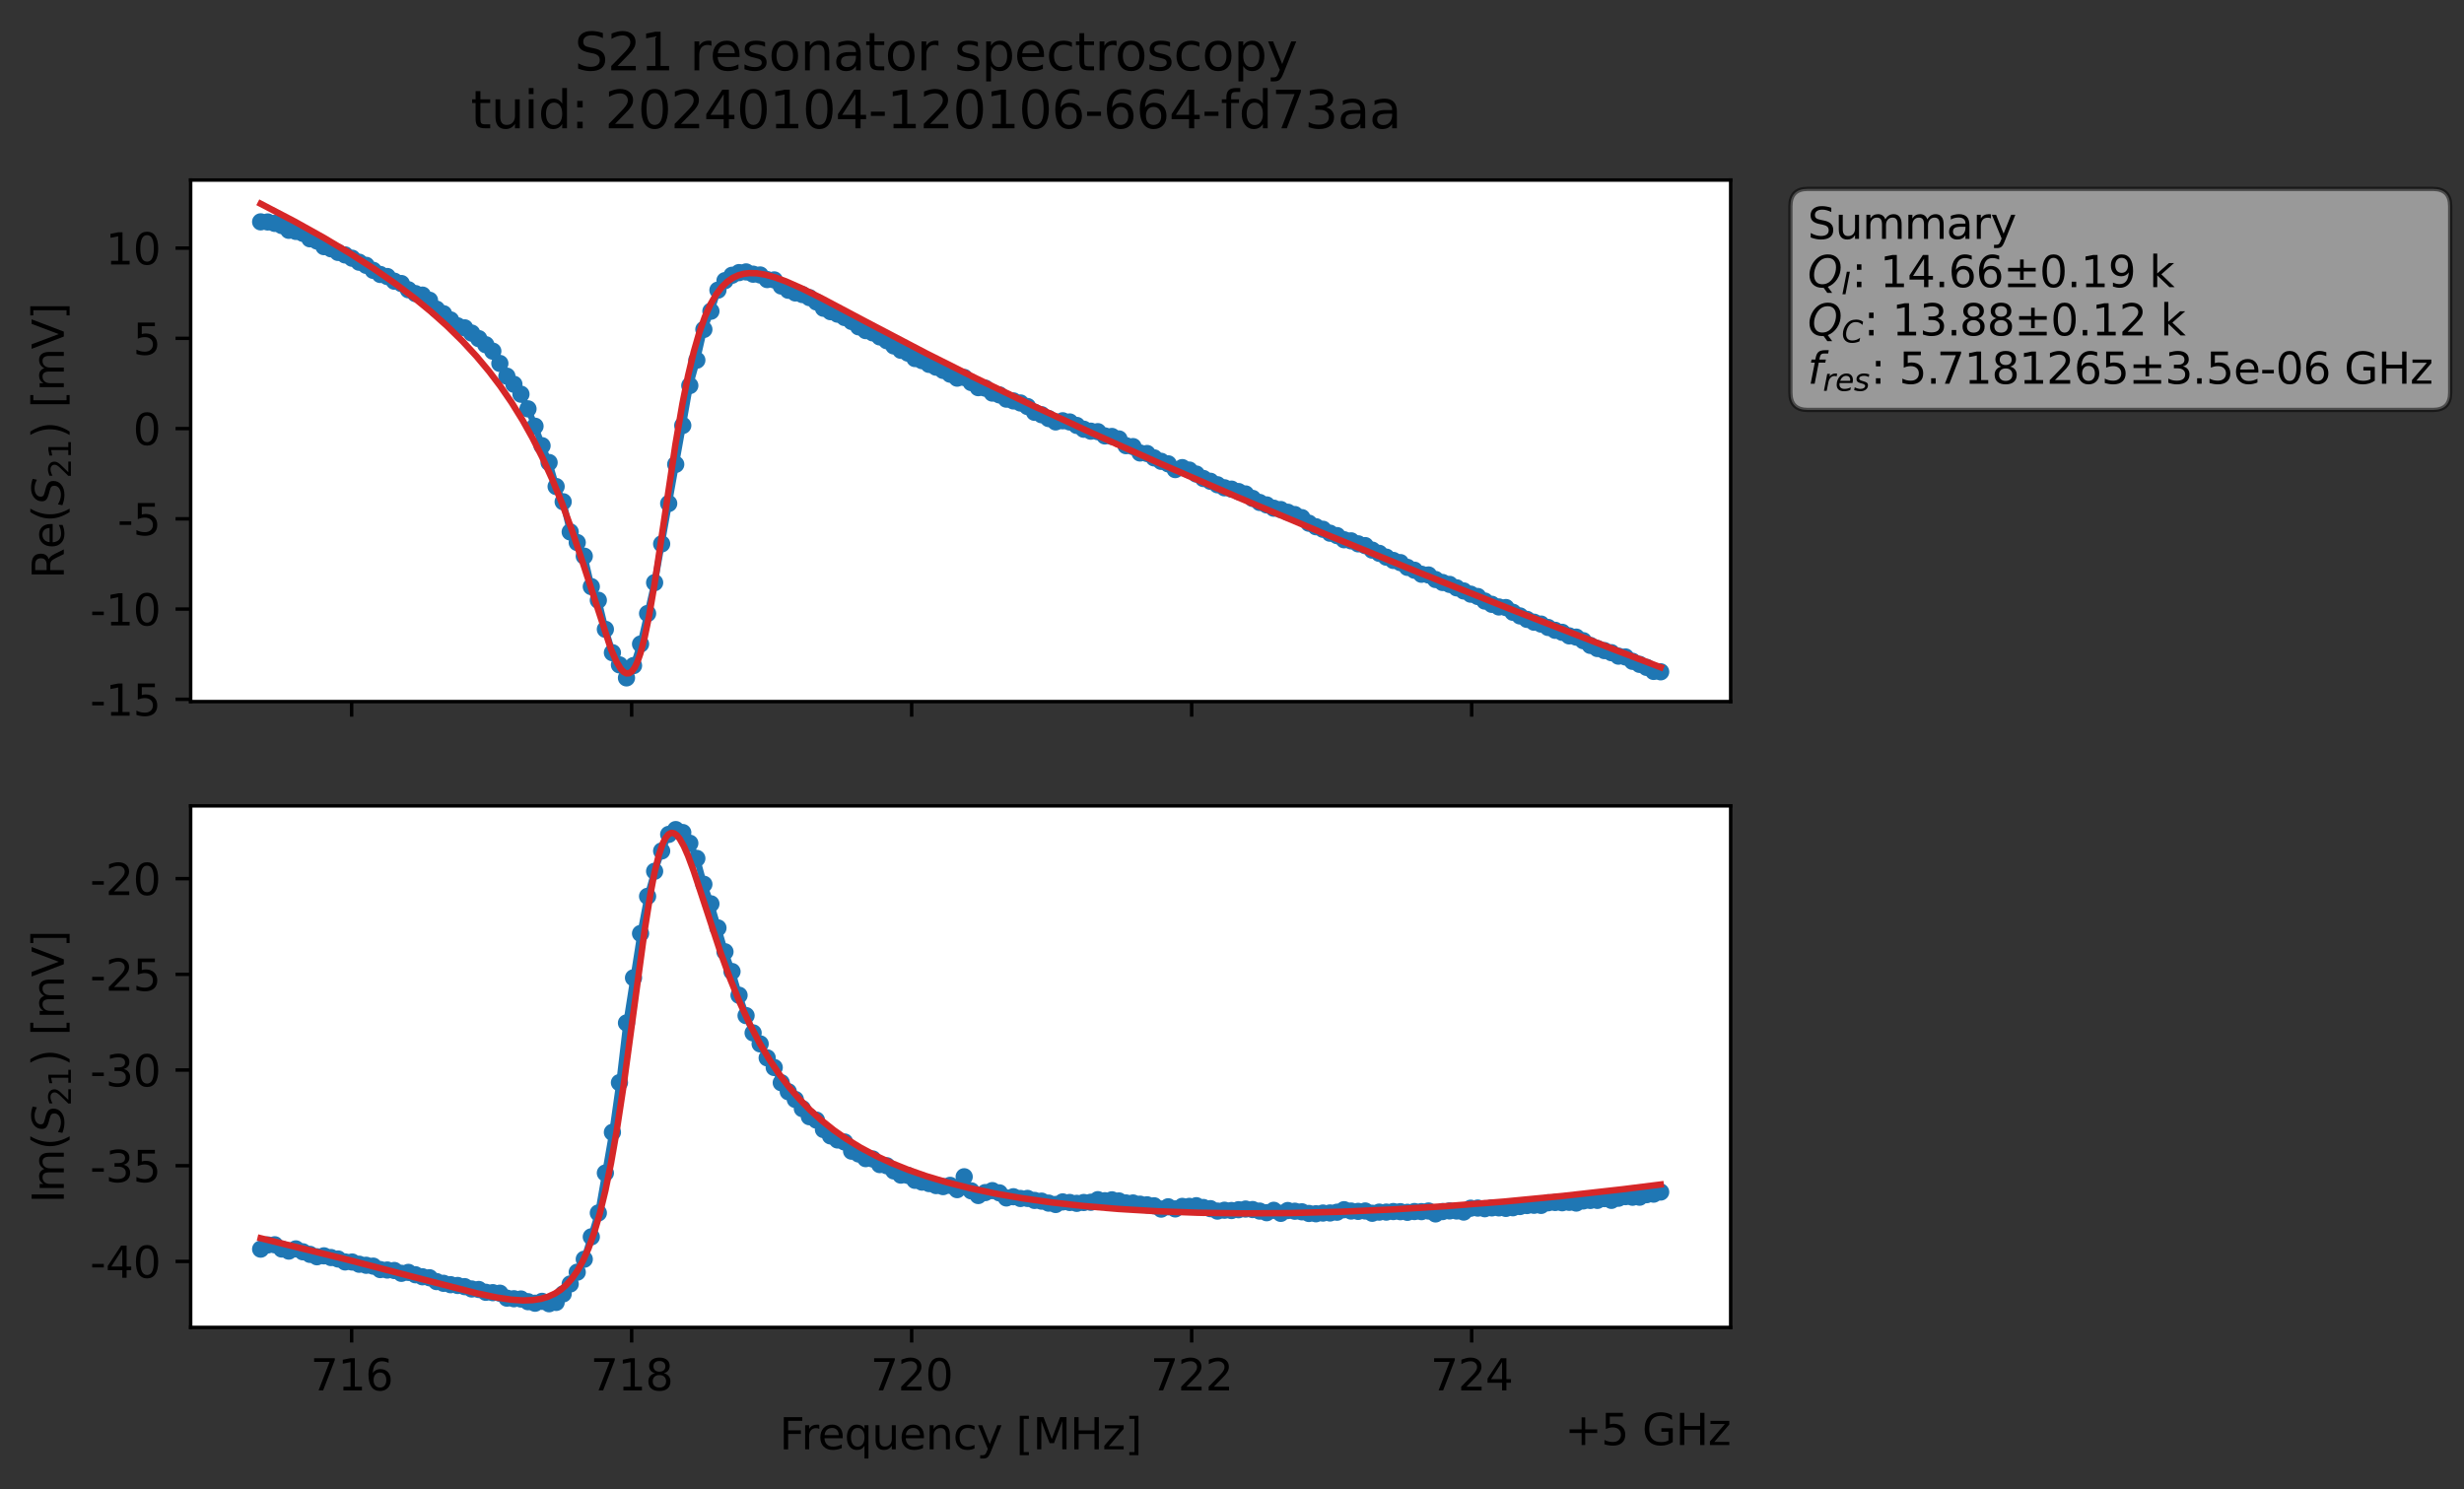 <?xml version="1.0" encoding="utf-8" standalone="no"?>
<!DOCTYPE svg PUBLIC "-//W3C//DTD SVG 1.1//EN"
  "http://www.w3.org/Graphics/SVG/1.1/DTD/svg11.dtd">
<svg xmlns:xlink="http://www.w3.org/1999/xlink" width="571.387pt" height="345.428pt" viewBox="0 0 571.387 345.428" xmlns="http://www.w3.org/2000/svg" version="1.1">
 <rect x="0" y="0" width="571.387" height="345.428" fill="#333333" stroke="none"/>
 <defs>
  <style type="text/css">*{stroke-linejoin: round; stroke-linecap: butt}</style>
 </defs>
 <g id="figure_1">
  <g id="patch_1">
   <path d="M 0 345.428 
L 571.387 345.428 
L 571.387 -0 
L 0 -0 
L 0 345.428 
z
" style="fill: none; opacity: 0"/>
  </g>
  <g id="axes_1">
   <g id="patch_2">
    <path d="M 44.211 162.72 
L 401.331 162.72 
L 401.331 41.76 
L 44.211 41.76 
z
" style="fill: #ffffff"/>
   </g>
   <g id="matplotlib.axis_1">
    <g id="xtick_1">
     <g id="line2d_1">
      <defs>
       <path id="m36e9fb3918" d="M 0 0 
L 0 3.5 
" style="stroke: #000000; stroke-width: 0.8"/>
      </defs>
      <g>
       <use xlink:href="#m36e9fb3918" x="81.546" y="162.72" style="stroke: #000000; stroke-width: 0.8"/>
      </g>
     </g>
    </g>
    <g id="xtick_2">
     <g id="line2d_2">
      <g>
       <use xlink:href="#m36e9fb3918" x="146.477" y="162.72" style="stroke: #000000; stroke-width: 0.8"/>
      </g>
     </g>
    </g>
    <g id="xtick_3">
     <g id="line2d_3">
      <g>
       <use xlink:href="#m36e9fb3918" x="211.408" y="162.72" style="stroke: #000000; stroke-width: 0.8"/>
      </g>
     </g>
    </g>
    <g id="xtick_4">
     <g id="line2d_4">
      <g>
       <use xlink:href="#m36e9fb3918" x="276.339" y="162.72" style="stroke: #000000; stroke-width: 0.8"/>
      </g>
     </g>
    </g>
    <g id="xtick_5">
     <g id="line2d_5">
      <g>
       <use xlink:href="#m36e9fb3918" x="341.27" y="162.72" style="stroke: #000000; stroke-width: 0.8"/>
      </g>
     </g>
    </g>
   </g>
   <g id="matplotlib.axis_2">
    <g id="ytick_1">
     <g id="line2d_6">
      <defs>
       <path id="mb1c5670625" d="M 0 0 
L -3.5 0 
" style="stroke: #000000; stroke-width: 0.8"/>
      </defs>
      <g>
       <use xlink:href="#mb1c5670625" x="44.211" y="162.193" style="stroke: #000000; stroke-width: 0.8"/>
      </g>
     </g>
     <g id="text_1">
      <!-- -15 -->
      <g transform="translate(20.878 165.993) scale(0.1 -0.1)">
       <defs>
        <path id="DejaVuSans-2d" d="M 313 2009 
L 1997 2009 
L 1997 1497 
L 313 1497 
L 313 2009 
z
" transform="scale(0.016)"/>
        <path id="DejaVuSans-31" d="M 794 531 
L 1825 531 
L 1825 4091 
L 703 3866 
L 703 4441 
L 1819 4666 
L 2450 4666 
L 2450 531 
L 3481 531 
L 3481 0 
L 794 0 
L 794 531 
z
" transform="scale(0.016)"/>
        <path id="DejaVuSans-35" d="M 691 4666 
L 3169 4666 
L 3169 4134 
L 1269 4134 
L 1269 2991 
Q 1406 3038 1543 3061 
Q 1681 3084 1819 3084 
Q 2600 3084 3056 2656 
Q 3513 2228 3513 1497 
Q 3513 744 3044 326 
Q 2575 -91 1722 -91 
Q 1428 -91 1123 -41 
Q 819 9 494 109 
L 494 744 
Q 775 591 1075 516 
Q 1375 441 1709 441 
Q 2250 441 2565 725 
Q 2881 1009 2881 1497 
Q 2881 1984 2565 2268 
Q 2250 2553 1709 2553 
Q 1456 2553 1204 2497 
Q 953 2441 691 2322 
L 691 4666 
z
" transform="scale(0.016)"/>
       </defs>
       <use xlink:href="#DejaVuSans-2d"/>
       <use xlink:href="#DejaVuSans-31" x="36.084"/>
       <use xlink:href="#DejaVuSans-35" x="99.707"/>
      </g>
     </g>
    </g>
    <g id="ytick_2">
     <g id="line2d_7">
      <g>
       <use xlink:href="#mb1c5670625" x="44.211" y="141.263" style="stroke: #000000; stroke-width: 0.8"/>
      </g>
     </g>
     <g id="text_2">
      <!-- -10 -->
      <g transform="translate(20.878 145.063) scale(0.1 -0.1)">
       <defs>
        <path id="DejaVuSans-30" d="M 2034 4250 
Q 1547 4250 1301 3770 
Q 1056 3291 1056 2328 
Q 1056 1369 1301 889 
Q 1547 409 2034 409 
Q 2525 409 2770 889 
Q 3016 1369 3016 2328 
Q 3016 3291 2770 3770 
Q 2525 4250 2034 4250 
z
M 2034 4750 
Q 2819 4750 3233 4129 
Q 3647 3509 3647 2328 
Q 3647 1150 3233 529 
Q 2819 -91 2034 -91 
Q 1250 -91 836 529 
Q 422 1150 422 2328 
Q 422 3509 836 4129 
Q 1250 4750 2034 4750 
z
" transform="scale(0.016)"/>
       </defs>
       <use xlink:href="#DejaVuSans-2d"/>
       <use xlink:href="#DejaVuSans-31" x="36.084"/>
       <use xlink:href="#DejaVuSans-30" x="99.707"/>
      </g>
     </g>
    </g>
    <g id="ytick_3">
     <g id="line2d_8">
      <g>
       <use xlink:href="#mb1c5670625" x="44.211" y="120.333" style="stroke: #000000; stroke-width: 0.8"/>
      </g>
     </g>
     <g id="text_3">
      <!-- -5 -->
      <g transform="translate(27.241 124.133) scale(0.1 -0.1)">
       <use xlink:href="#DejaVuSans-2d"/>
       <use xlink:href="#DejaVuSans-35" x="36.084"/>
      </g>
     </g>
    </g>
    <g id="ytick_4">
     <g id="line2d_9">
      <g>
       <use xlink:href="#mb1c5670625" x="44.211" y="99.403" style="stroke: #000000; stroke-width: 0.8"/>
      </g>
     </g>
     <g id="text_4">
      <!-- 0 -->
      <g transform="translate(30.848 103.203) scale(0.1 -0.1)">
       <use xlink:href="#DejaVuSans-30"/>
      </g>
     </g>
    </g>
    <g id="ytick_5">
     <g id="line2d_10">
      <g>
       <use xlink:href="#mb1c5670625" x="44.211" y="78.473" style="stroke: #000000; stroke-width: 0.8"/>
      </g>
     </g>
     <g id="text_5">
      <!-- 5 -->
      <g transform="translate(30.848 82.273) scale(0.1 -0.1)">
       <use xlink:href="#DejaVuSans-35"/>
      </g>
     </g>
    </g>
    <g id="ytick_6">
     <g id="line2d_11">
      <g>
       <use xlink:href="#mb1c5670625" x="44.211" y="57.543" style="stroke: #000000; stroke-width: 0.8"/>
      </g>
     </g>
     <g id="text_6">
      <!-- 10 -->
      <g transform="translate(24.486 61.343) scale(0.1 -0.1)">
       <use xlink:href="#DejaVuSans-31"/>
       <use xlink:href="#DejaVuSans-30" x="63.623"/>
      </g>
     </g>
    </g>
    <g id="text_7">
     <!-- Re$(S_{21})$ [mV] -->
     <g transform="translate(14.798 134.24) rotate(-90) scale(0.1 -0.1)">
      <defs>
       <path id="DejaVuSans-52" d="M 2841 2188 
Q 3044 2119 3236 1894 
Q 3428 1669 3622 1275 
L 4263 0 
L 3584 0 
L 2988 1197 
Q 2756 1666 2539 1819 
Q 2322 1972 1947 1972 
L 1259 1972 
L 1259 0 
L 628 0 
L 628 4666 
L 2053 4666 
Q 2853 4666 3247 4331 
Q 3641 3997 3641 3322 
Q 3641 2881 3436 2590 
Q 3231 2300 2841 2188 
z
M 1259 4147 
L 1259 2491 
L 2053 2491 
Q 2509 2491 2742 2702 
Q 2975 2913 2975 3322 
Q 2975 3731 2742 3939 
Q 2509 4147 2053 4147 
L 1259 4147 
z
" transform="scale(0.016)"/>
       <path id="DejaVuSans-65" d="M 3597 1894 
L 3597 1613 
L 953 1613 
Q 991 1019 1311 708 
Q 1631 397 2203 397 
Q 2534 397 2845 478 
Q 3156 559 3463 722 
L 3463 178 
Q 3153 47 2828 -22 
Q 2503 -91 2169 -91 
Q 1331 -91 842 396 
Q 353 884 353 1716 
Q 353 2575 817 3079 
Q 1281 3584 2069 3584 
Q 2775 3584 3186 3129 
Q 3597 2675 3597 1894 
z
M 3022 2063 
Q 3016 2534 2758 2815 
Q 2500 3097 2075 3097 
Q 1594 3097 1305 2825 
Q 1016 2553 972 2059 
L 3022 2063 
z
" transform="scale(0.016)"/>
       <path id="DejaVuSans-28" d="M 1984 4856 
Q 1566 4138 1362 3434 
Q 1159 2731 1159 2009 
Q 1159 1288 1364 580 
Q 1569 -128 1984 -844 
L 1484 -844 
Q 1016 -109 783 600 
Q 550 1309 550 2009 
Q 550 2706 781 3412 
Q 1013 4119 1484 4856 
L 1984 4856 
z
" transform="scale(0.016)"/>
       <path id="DejaVuSans-Oblique-53" d="M 3859 4513 
L 3738 3897 
Q 3422 4066 3111 4152 
Q 2800 4238 2509 4238 
Q 1944 4238 1609 3991 
Q 1275 3744 1275 3334 
Q 1275 3109 1398 2989 
Q 1522 2869 2034 2731 
L 2413 2638 
Q 3053 2472 3303 2217 
Q 3553 1963 3553 1503 
Q 3553 797 2998 353 
Q 2444 -91 1538 -91 
Q 1166 -91 791 -17 
Q 416 56 38 206 
L 166 856 
Q 513 641 861 531 
Q 1209 422 1556 422 
Q 2147 422 2503 684 
Q 2859 947 2859 1369 
Q 2859 1650 2717 1795 
Q 2575 1941 2106 2059 
L 1728 2156 
Q 1081 2325 845 2545 
Q 609 2766 609 3163 
Q 609 3859 1145 4304 
Q 1681 4750 2541 4750 
Q 2875 4750 3203 4690 
Q 3531 4631 3859 4513 
z
" transform="scale(0.016)"/>
       <path id="DejaVuSans-32" d="M 1228 531 
L 3431 531 
L 3431 0 
L 469 0 
L 469 531 
Q 828 903 1448 1529 
Q 2069 2156 2228 2338 
Q 2531 2678 2651 2914 
Q 2772 3150 2772 3378 
Q 2772 3750 2511 3984 
Q 2250 4219 1831 4219 
Q 1534 4219 1204 4116 
Q 875 4013 500 3803 
L 500 4441 
Q 881 4594 1212 4672 
Q 1544 4750 1819 4750 
Q 2544 4750 2975 4387 
Q 3406 4025 3406 3419 
Q 3406 3131 3298 2873 
Q 3191 2616 2906 2266 
Q 2828 2175 2409 1742 
Q 1991 1309 1228 531 
z
" transform="scale(0.016)"/>
       <path id="DejaVuSans-29" d="M 513 4856 
L 1013 4856 
Q 1481 4119 1714 3412 
Q 1947 2706 1947 2009 
Q 1947 1309 1714 600 
Q 1481 -109 1013 -844 
L 513 -844 
Q 928 -128 1133 580 
Q 1338 1288 1338 2009 
Q 1338 2731 1133 3434 
Q 928 4138 513 4856 
z
" transform="scale(0.016)"/>
       <path id="DejaVuSans-20" transform="scale(0.016)"/>
       <path id="DejaVuSans-5b" d="M 550 4863 
L 1875 4863 
L 1875 4416 
L 1125 4416 
L 1125 -397 
L 1875 -397 
L 1875 -844 
L 550 -844 
L 550 4863 
z
" transform="scale(0.016)"/>
       <path id="DejaVuSans-6d" d="M 3328 2828 
Q 3544 3216 3844 3400 
Q 4144 3584 4550 3584 
Q 5097 3584 5394 3201 
Q 5691 2819 5691 2113 
L 5691 0 
L 5113 0 
L 5113 2094 
Q 5113 2597 4934 2840 
Q 4756 3084 4391 3084 
Q 3944 3084 3684 2787 
Q 3425 2491 3425 1978 
L 3425 0 
L 2847 0 
L 2847 2094 
Q 2847 2600 2669 2842 
Q 2491 3084 2119 3084 
Q 1678 3084 1418 2786 
Q 1159 2488 1159 1978 
L 1159 0 
L 581 0 
L 581 3500 
L 1159 3500 
L 1159 2956 
Q 1356 3278 1631 3431 
Q 1906 3584 2284 3584 
Q 2666 3584 2933 3390 
Q 3200 3197 3328 2828 
z
" transform="scale(0.016)"/>
       <path id="DejaVuSans-56" d="M 1831 0 
L 50 4666 
L 709 4666 
L 2188 738 
L 3669 4666 
L 4325 4666 
L 2547 0 
L 1831 0 
z
" transform="scale(0.016)"/>
       <path id="DejaVuSans-5d" d="M 1947 4863 
L 1947 -844 
L 622 -844 
L 622 -397 
L 1369 -397 
L 1369 4416 
L 622 4416 
L 622 4863 
L 1947 4863 
z
" transform="scale(0.016)"/>
      </defs>
      <use xlink:href="#DejaVuSans-52" transform="translate(0 0.016)"/>
      <use xlink:href="#DejaVuSans-65" transform="translate(69.482 0.016)"/>
      <use xlink:href="#DejaVuSans-28" transform="translate(131.006 0.016)"/>
      <use xlink:href="#DejaVuSans-Oblique-53" transform="translate(170.02 0.016)"/>
      <use xlink:href="#DejaVuSans-32" transform="translate(233.496 -16.391) scale(0.7)"/>
      <use xlink:href="#DejaVuSans-31" transform="translate(278.032 -16.391) scale(0.7)"/>
      <use xlink:href="#DejaVuSans-29" transform="translate(325.303 0.016)"/>
      <use xlink:href="#DejaVuSans-20" transform="translate(364.316 0.016)"/>
      <use xlink:href="#DejaVuSans-5b" transform="translate(396.104 0.016)"/>
      <use xlink:href="#DejaVuSans-6d" transform="translate(435.117 0.016)"/>
      <use xlink:href="#DejaVuSans-56" transform="translate(532.529 0.016)"/>
      <use xlink:href="#DejaVuSans-5d" transform="translate(600.938 0.016)"/>
     </g>
    </g>
   </g>
   <g id="line2d_12">
    <path d="M 60.444 51.454 
L 62.075 51.482 
L 63.707 51.808 
L 65.338 52.313 
L 66.969 53.415 
L 68.601 53.673 
L 70.232 54.115 
L 71.864 55.386 
L 73.495 55.897 
L 75.127 57.205 
L 76.758 57.706 
L 78.389 58.544 
L 80.021 59.126 
L 81.652 59.89 
L 83.284 60.814 
L 84.915 61.544 
L 86.547 62.704 
L 88.178 63.655 
L 89.809 64.134 
L 91.441 65.218 
L 93.072 65.763 
L 94.704 67.206 
L 96.335 68.093 
L 97.967 68.448 
L 99.598 69.637 
L 101.229 71.7 
L 102.861 72.769 
L 106.124 75.577 
L 107.755 76.04 
L 111.018 78.537 
L 114.281 81.449 
L 117.544 87.249 
L 119.175 89.126 
L 120.807 91.426 
L 122.438 94.828 
L 124.069 98.856 
L 125.701 103.376 
L 127.332 107.278 
L 128.964 112.841 
L 130.595 116.373 
L 132.227 123.375 
L 133.858 125.832 
L 135.489 128.995 
L 137.121 136.057 
L 138.752 139.222 
L 140.384 145.957 
L 142.015 151.384 
L 145.278 157.222 
L 146.909 154.372 
L 148.541 149.371 
L 151.804 135.132 
L 158.329 98.679 
L 159.961 89.424 
L 161.592 83.536 
L 163.224 76.406 
L 164.855 72.18 
L 166.487 67.293 
L 168.118 65.093 
L 169.749 63.846 
L 171.381 63.226 
L 173.012 63.069 
L 174.644 63.592 
L 176.275 63.776 
L 177.907 64.841 
L 179.538 64.92 
L 181.169 66.341 
L 182.801 67.319 
L 184.432 67.945 
L 186.064 68.315 
L 187.695 69.026 
L 189.327 70.036 
L 190.958 71.489 
L 192.589 72.285 
L 194.221 72.866 
L 195.852 73.642 
L 197.484 74.562 
L 199.115 75.799 
L 200.747 76.676 
L 202.378 77.196 
L 205.641 79.019 
L 207.272 80.236 
L 208.904 81.244 
L 210.535 81.9 
L 212.167 83.155 
L 213.798 83.644 
L 215.43 84.512 
L 218.692 85.907 
L 221.955 87.703 
L 223.587 87.544 
L 226.85 89.909 
L 228.481 90.029 
L 230.112 91.167 
L 231.744 91.585 
L 233.375 92.572 
L 236.638 93.466 
L 238.27 94.287 
L 239.901 95.624 
L 241.532 96.187 
L 244.795 97.855 
L 246.427 97.595 
L 248.058 97.868 
L 251.321 99.553 
L 252.952 100.003 
L 254.584 100.118 
L 256.215 101.106 
L 257.847 101.23 
L 259.478 101.804 
L 261.11 103.363 
L 262.741 103.582 
L 264.372 105.059 
L 266.004 105.184 
L 267.635 106.199 
L 269.267 106.999 
L 270.898 107.58 
L 272.53 108.912 
L 274.161 108.455 
L 275.792 109.023 
L 279.055 110.979 
L 280.687 111.625 
L 283.95 113.135 
L 285.581 113.447 
L 288.844 114.563 
L 292.107 116.538 
L 293.738 117.114 
L 295.37 117.871 
L 297.001 118.185 
L 301.895 120.06 
L 303.527 121.35 
L 305.158 122.166 
L 306.79 122.758 
L 308.421 123.666 
L 310.052 124.224 
L 311.684 125.185 
L 313.315 125.442 
L 314.947 126.13 
L 316.578 126.541 
L 318.21 127.591 
L 319.841 128.339 
L 323.104 129.986 
L 324.735 130.488 
L 326.367 131.59 
L 327.998 132.252 
L 329.63 133.185 
L 331.261 133.358 
L 332.892 134.407 
L 334.524 135.101 
L 336.155 135.543 
L 339.418 137.06 
L 341.05 137.809 
L 342.681 138.348 
L 344.312 139.404 
L 345.944 140.162 
L 347.575 140.772 
L 349.207 140.911 
L 350.838 142.009 
L 354.101 143.655 
L 355.732 144.308 
L 357.364 144.746 
L 360.627 146.189 
L 362.258 146.655 
L 363.89 147.482 
L 365.521 147.771 
L 367.152 148.6 
L 368.784 149.689 
L 370.415 150.413 
L 373.678 151.382 
L 375.31 152.181 
L 376.941 152.371 
L 378.572 153.383 
L 381.835 154.786 
L 383.467 155.722 
L 385.098 155.815 
L 385.098 155.815 
" clip-path="url(#p24efbb03d1)" style="fill: none; stroke: #1f77b4; stroke-width: 1.5; stroke-linecap: square"/>
    <defs>
     <path id="m217e2e5efb" d="M 0 1.5 
C 0.398 1.5 0.779 1.342 1.061 1.061 
C 1.342 0.779 1.5 0.398 1.5 0 
C 1.5 -0.398 1.342 -0.779 1.061 -1.061 
C 0.779 -1.342 0.398 -1.5 0 -1.5 
C -0.398 -1.5 -0.779 -1.342 -1.061 -1.061 
C -1.342 -0.779 -1.5 -0.398 -1.5 0 
C -1.5 0.398 -1.342 0.779 -1.061 1.061 
C -0.779 1.342 -0.398 1.5 0 1.5 
z
" style="stroke: #1f77b4"/>
    </defs>
    <g clip-path="url(#p24efbb03d1)">
     <use xlink:href="#m217e2e5efb" x="60.444" y="51.454" style="fill: #1f77b4; stroke: #1f77b4"/>
     <use xlink:href="#m217e2e5efb" x="62.075" y="51.482" style="fill: #1f77b4; stroke: #1f77b4"/>
     <use xlink:href="#m217e2e5efb" x="63.707" y="51.808" style="fill: #1f77b4; stroke: #1f77b4"/>
     <use xlink:href="#m217e2e5efb" x="65.338" y="52.313" style="fill: #1f77b4; stroke: #1f77b4"/>
     <use xlink:href="#m217e2e5efb" x="66.969" y="53.415" style="fill: #1f77b4; stroke: #1f77b4"/>
     <use xlink:href="#m217e2e5efb" x="68.601" y="53.673" style="fill: #1f77b4; stroke: #1f77b4"/>
     <use xlink:href="#m217e2e5efb" x="70.232" y="54.115" style="fill: #1f77b4; stroke: #1f77b4"/>
     <use xlink:href="#m217e2e5efb" x="71.864" y="55.386" style="fill: #1f77b4; stroke: #1f77b4"/>
     <use xlink:href="#m217e2e5efb" x="73.495" y="55.897" style="fill: #1f77b4; stroke: #1f77b4"/>
     <use xlink:href="#m217e2e5efb" x="75.127" y="57.205" style="fill: #1f77b4; stroke: #1f77b4"/>
     <use xlink:href="#m217e2e5efb" x="76.758" y="57.706" style="fill: #1f77b4; stroke: #1f77b4"/>
     <use xlink:href="#m217e2e5efb" x="78.389" y="58.544" style="fill: #1f77b4; stroke: #1f77b4"/>
     <use xlink:href="#m217e2e5efb" x="80.021" y="59.126" style="fill: #1f77b4; stroke: #1f77b4"/>
     <use xlink:href="#m217e2e5efb" x="81.652" y="59.89" style="fill: #1f77b4; stroke: #1f77b4"/>
     <use xlink:href="#m217e2e5efb" x="83.284" y="60.814" style="fill: #1f77b4; stroke: #1f77b4"/>
     <use xlink:href="#m217e2e5efb" x="84.915" y="61.544" style="fill: #1f77b4; stroke: #1f77b4"/>
     <use xlink:href="#m217e2e5efb" x="86.547" y="62.704" style="fill: #1f77b4; stroke: #1f77b4"/>
     <use xlink:href="#m217e2e5efb" x="88.178" y="63.655" style="fill: #1f77b4; stroke: #1f77b4"/>
     <use xlink:href="#m217e2e5efb" x="89.809" y="64.134" style="fill: #1f77b4; stroke: #1f77b4"/>
     <use xlink:href="#m217e2e5efb" x="91.441" y="65.218" style="fill: #1f77b4; stroke: #1f77b4"/>
     <use xlink:href="#m217e2e5efb" x="93.072" y="65.763" style="fill: #1f77b4; stroke: #1f77b4"/>
     <use xlink:href="#m217e2e5efb" x="94.704" y="67.206" style="fill: #1f77b4; stroke: #1f77b4"/>
     <use xlink:href="#m217e2e5efb" x="96.335" y="68.093" style="fill: #1f77b4; stroke: #1f77b4"/>
     <use xlink:href="#m217e2e5efb" x="97.967" y="68.448" style="fill: #1f77b4; stroke: #1f77b4"/>
     <use xlink:href="#m217e2e5efb" x="99.598" y="69.637" style="fill: #1f77b4; stroke: #1f77b4"/>
     <use xlink:href="#m217e2e5efb" x="101.229" y="71.7" style="fill: #1f77b4; stroke: #1f77b4"/>
     <use xlink:href="#m217e2e5efb" x="102.861" y="72.769" style="fill: #1f77b4; stroke: #1f77b4"/>
     <use xlink:href="#m217e2e5efb" x="104.492" y="74.208" style="fill: #1f77b4; stroke: #1f77b4"/>
     <use xlink:href="#m217e2e5efb" x="106.124" y="75.577" style="fill: #1f77b4; stroke: #1f77b4"/>
     <use xlink:href="#m217e2e5efb" x="107.755" y="76.04" style="fill: #1f77b4; stroke: #1f77b4"/>
     <use xlink:href="#m217e2e5efb" x="109.387" y="77.258" style="fill: #1f77b4; stroke: #1f77b4"/>
     <use xlink:href="#m217e2e5efb" x="111.018" y="78.537" style="fill: #1f77b4; stroke: #1f77b4"/>
     <use xlink:href="#m217e2e5efb" x="112.649" y="79.953" style="fill: #1f77b4; stroke: #1f77b4"/>
     <use xlink:href="#m217e2e5efb" x="114.281" y="81.449" style="fill: #1f77b4; stroke: #1f77b4"/>
     <use xlink:href="#m217e2e5efb" x="115.912" y="84.297" style="fill: #1f77b4; stroke: #1f77b4"/>
     <use xlink:href="#m217e2e5efb" x="117.544" y="87.249" style="fill: #1f77b4; stroke: #1f77b4"/>
     <use xlink:href="#m217e2e5efb" x="119.175" y="89.126" style="fill: #1f77b4; stroke: #1f77b4"/>
     <use xlink:href="#m217e2e5efb" x="120.807" y="91.426" style="fill: #1f77b4; stroke: #1f77b4"/>
     <use xlink:href="#m217e2e5efb" x="122.438" y="94.828" style="fill: #1f77b4; stroke: #1f77b4"/>
     <use xlink:href="#m217e2e5efb" x="124.069" y="98.856" style="fill: #1f77b4; stroke: #1f77b4"/>
     <use xlink:href="#m217e2e5efb" x="125.701" y="103.376" style="fill: #1f77b4; stroke: #1f77b4"/>
     <use xlink:href="#m217e2e5efb" x="127.332" y="107.278" style="fill: #1f77b4; stroke: #1f77b4"/>
     <use xlink:href="#m217e2e5efb" x="128.964" y="112.841" style="fill: #1f77b4; stroke: #1f77b4"/>
     <use xlink:href="#m217e2e5efb" x="130.595" y="116.373" style="fill: #1f77b4; stroke: #1f77b4"/>
     <use xlink:href="#m217e2e5efb" x="132.227" y="123.375" style="fill: #1f77b4; stroke: #1f77b4"/>
     <use xlink:href="#m217e2e5efb" x="133.858" y="125.832" style="fill: #1f77b4; stroke: #1f77b4"/>
     <use xlink:href="#m217e2e5efb" x="135.489" y="128.995" style="fill: #1f77b4; stroke: #1f77b4"/>
     <use xlink:href="#m217e2e5efb" x="137.121" y="136.057" style="fill: #1f77b4; stroke: #1f77b4"/>
     <use xlink:href="#m217e2e5efb" x="138.752" y="139.222" style="fill: #1f77b4; stroke: #1f77b4"/>
     <use xlink:href="#m217e2e5efb" x="140.384" y="145.957" style="fill: #1f77b4; stroke: #1f77b4"/>
     <use xlink:href="#m217e2e5efb" x="142.015" y="151.384" style="fill: #1f77b4; stroke: #1f77b4"/>
     <use xlink:href="#m217e2e5efb" x="143.647" y="154.205" style="fill: #1f77b4; stroke: #1f77b4"/>
     <use xlink:href="#m217e2e5efb" x="145.278" y="157.222" style="fill: #1f77b4; stroke: #1f77b4"/>
     <use xlink:href="#m217e2e5efb" x="146.909" y="154.372" style="fill: #1f77b4; stroke: #1f77b4"/>
     <use xlink:href="#m217e2e5efb" x="148.541" y="149.371" style="fill: #1f77b4; stroke: #1f77b4"/>
     <use xlink:href="#m217e2e5efb" x="150.172" y="142.29" style="fill: #1f77b4; stroke: #1f77b4"/>
     <use xlink:href="#m217e2e5efb" x="151.804" y="135.132" style="fill: #1f77b4; stroke: #1f77b4"/>
     <use xlink:href="#m217e2e5efb" x="153.435" y="126.147" style="fill: #1f77b4; stroke: #1f77b4"/>
     <use xlink:href="#m217e2e5efb" x="155.067" y="116.778" style="fill: #1f77b4; stroke: #1f77b4"/>
     <use xlink:href="#m217e2e5efb" x="156.698" y="107.701" style="fill: #1f77b4; stroke: #1f77b4"/>
     <use xlink:href="#m217e2e5efb" x="158.329" y="98.679" style="fill: #1f77b4; stroke: #1f77b4"/>
     <use xlink:href="#m217e2e5efb" x="159.961" y="89.424" style="fill: #1f77b4; stroke: #1f77b4"/>
     <use xlink:href="#m217e2e5efb" x="161.592" y="83.536" style="fill: #1f77b4; stroke: #1f77b4"/>
     <use xlink:href="#m217e2e5efb" x="163.224" y="76.406" style="fill: #1f77b4; stroke: #1f77b4"/>
     <use xlink:href="#m217e2e5efb" x="164.855" y="72.18" style="fill: #1f77b4; stroke: #1f77b4"/>
     <use xlink:href="#m217e2e5efb" x="166.487" y="67.293" style="fill: #1f77b4; stroke: #1f77b4"/>
     <use xlink:href="#m217e2e5efb" x="168.118" y="65.093" style="fill: #1f77b4; stroke: #1f77b4"/>
     <use xlink:href="#m217e2e5efb" x="169.749" y="63.846" style="fill: #1f77b4; stroke: #1f77b4"/>
     <use xlink:href="#m217e2e5efb" x="171.381" y="63.226" style="fill: #1f77b4; stroke: #1f77b4"/>
     <use xlink:href="#m217e2e5efb" x="173.012" y="63.069" style="fill: #1f77b4; stroke: #1f77b4"/>
     <use xlink:href="#m217e2e5efb" x="174.644" y="63.592" style="fill: #1f77b4; stroke: #1f77b4"/>
     <use xlink:href="#m217e2e5efb" x="176.275" y="63.776" style="fill: #1f77b4; stroke: #1f77b4"/>
     <use xlink:href="#m217e2e5efb" x="177.907" y="64.841" style="fill: #1f77b4; stroke: #1f77b4"/>
     <use xlink:href="#m217e2e5efb" x="179.538" y="64.92" style="fill: #1f77b4; stroke: #1f77b4"/>
     <use xlink:href="#m217e2e5efb" x="181.169" y="66.341" style="fill: #1f77b4; stroke: #1f77b4"/>
     <use xlink:href="#m217e2e5efb" x="182.801" y="67.319" style="fill: #1f77b4; stroke: #1f77b4"/>
     <use xlink:href="#m217e2e5efb" x="184.432" y="67.945" style="fill: #1f77b4; stroke: #1f77b4"/>
     <use xlink:href="#m217e2e5efb" x="186.064" y="68.315" style="fill: #1f77b4; stroke: #1f77b4"/>
     <use xlink:href="#m217e2e5efb" x="187.695" y="69.026" style="fill: #1f77b4; stroke: #1f77b4"/>
     <use xlink:href="#m217e2e5efb" x="189.327" y="70.036" style="fill: #1f77b4; stroke: #1f77b4"/>
     <use xlink:href="#m217e2e5efb" x="190.958" y="71.489" style="fill: #1f77b4; stroke: #1f77b4"/>
     <use xlink:href="#m217e2e5efb" x="192.589" y="72.285" style="fill: #1f77b4; stroke: #1f77b4"/>
     <use xlink:href="#m217e2e5efb" x="194.221" y="72.866" style="fill: #1f77b4; stroke: #1f77b4"/>
     <use xlink:href="#m217e2e5efb" x="195.852" y="73.642" style="fill: #1f77b4; stroke: #1f77b4"/>
     <use xlink:href="#m217e2e5efb" x="197.484" y="74.562" style="fill: #1f77b4; stroke: #1f77b4"/>
     <use xlink:href="#m217e2e5efb" x="199.115" y="75.799" style="fill: #1f77b4; stroke: #1f77b4"/>
     <use xlink:href="#m217e2e5efb" x="200.747" y="76.676" style="fill: #1f77b4; stroke: #1f77b4"/>
     <use xlink:href="#m217e2e5efb" x="202.378" y="77.196" style="fill: #1f77b4; stroke: #1f77b4"/>
     <use xlink:href="#m217e2e5efb" x="204.009" y="78.138" style="fill: #1f77b4; stroke: #1f77b4"/>
     <use xlink:href="#m217e2e5efb" x="205.641" y="79.019" style="fill: #1f77b4; stroke: #1f77b4"/>
     <use xlink:href="#m217e2e5efb" x="207.272" y="80.236" style="fill: #1f77b4; stroke: #1f77b4"/>
     <use xlink:href="#m217e2e5efb" x="208.904" y="81.244" style="fill: #1f77b4; stroke: #1f77b4"/>
     <use xlink:href="#m217e2e5efb" x="210.535" y="81.9" style="fill: #1f77b4; stroke: #1f77b4"/>
     <use xlink:href="#m217e2e5efb" x="212.167" y="83.155" style="fill: #1f77b4; stroke: #1f77b4"/>
     <use xlink:href="#m217e2e5efb" x="213.798" y="83.644" style="fill: #1f77b4; stroke: #1f77b4"/>
     <use xlink:href="#m217e2e5efb" x="215.43" y="84.512" style="fill: #1f77b4; stroke: #1f77b4"/>
     <use xlink:href="#m217e2e5efb" x="217.061" y="85.157" style="fill: #1f77b4; stroke: #1f77b4"/>
     <use xlink:href="#m217e2e5efb" x="218.692" y="85.907" style="fill: #1f77b4; stroke: #1f77b4"/>
     <use xlink:href="#m217e2e5efb" x="220.324" y="86.785" style="fill: #1f77b4; stroke: #1f77b4"/>
     <use xlink:href="#m217e2e5efb" x="221.955" y="87.703" style="fill: #1f77b4; stroke: #1f77b4"/>
     <use xlink:href="#m217e2e5efb" x="223.587" y="87.544" style="fill: #1f77b4; stroke: #1f77b4"/>
     <use xlink:href="#m217e2e5efb" x="225.218" y="88.726" style="fill: #1f77b4; stroke: #1f77b4"/>
     <use xlink:href="#m217e2e5efb" x="226.85" y="89.909" style="fill: #1f77b4; stroke: #1f77b4"/>
     <use xlink:href="#m217e2e5efb" x="228.481" y="90.029" style="fill: #1f77b4; stroke: #1f77b4"/>
     <use xlink:href="#m217e2e5efb" x="230.112" y="91.167" style="fill: #1f77b4; stroke: #1f77b4"/>
     <use xlink:href="#m217e2e5efb" x="231.744" y="91.585" style="fill: #1f77b4; stroke: #1f77b4"/>
     <use xlink:href="#m217e2e5efb" x="233.375" y="92.572" style="fill: #1f77b4; stroke: #1f77b4"/>
     <use xlink:href="#m217e2e5efb" x="235.007" y="92.988" style="fill: #1f77b4; stroke: #1f77b4"/>
     <use xlink:href="#m217e2e5efb" x="236.638" y="93.466" style="fill: #1f77b4; stroke: #1f77b4"/>
     <use xlink:href="#m217e2e5efb" x="238.27" y="94.287" style="fill: #1f77b4; stroke: #1f77b4"/>
     <use xlink:href="#m217e2e5efb" x="239.901" y="95.624" style="fill: #1f77b4; stroke: #1f77b4"/>
     <use xlink:href="#m217e2e5efb" x="241.532" y="96.187" style="fill: #1f77b4; stroke: #1f77b4"/>
     <use xlink:href="#m217e2e5efb" x="243.164" y="97.072" style="fill: #1f77b4; stroke: #1f77b4"/>
     <use xlink:href="#m217e2e5efb" x="244.795" y="97.855" style="fill: #1f77b4; stroke: #1f77b4"/>
     <use xlink:href="#m217e2e5efb" x="246.427" y="97.595" style="fill: #1f77b4; stroke: #1f77b4"/>
     <use xlink:href="#m217e2e5efb" x="248.058" y="97.868" style="fill: #1f77b4; stroke: #1f77b4"/>
     <use xlink:href="#m217e2e5efb" x="249.69" y="98.671" style="fill: #1f77b4; stroke: #1f77b4"/>
     <use xlink:href="#m217e2e5efb" x="251.321" y="99.553" style="fill: #1f77b4; stroke: #1f77b4"/>
     <use xlink:href="#m217e2e5efb" x="252.952" y="100.003" style="fill: #1f77b4; stroke: #1f77b4"/>
     <use xlink:href="#m217e2e5efb" x="254.584" y="100.118" style="fill: #1f77b4; stroke: #1f77b4"/>
     <use xlink:href="#m217e2e5efb" x="256.215" y="101.106" style="fill: #1f77b4; stroke: #1f77b4"/>
     <use xlink:href="#m217e2e5efb" x="257.847" y="101.23" style="fill: #1f77b4; stroke: #1f77b4"/>
     <use xlink:href="#m217e2e5efb" x="259.478" y="101.804" style="fill: #1f77b4; stroke: #1f77b4"/>
     <use xlink:href="#m217e2e5efb" x="261.11" y="103.363" style="fill: #1f77b4; stroke: #1f77b4"/>
     <use xlink:href="#m217e2e5efb" x="262.741" y="103.582" style="fill: #1f77b4; stroke: #1f77b4"/>
     <use xlink:href="#m217e2e5efb" x="264.372" y="105.059" style="fill: #1f77b4; stroke: #1f77b4"/>
     <use xlink:href="#m217e2e5efb" x="266.004" y="105.184" style="fill: #1f77b4; stroke: #1f77b4"/>
     <use xlink:href="#m217e2e5efb" x="267.635" y="106.199" style="fill: #1f77b4; stroke: #1f77b4"/>
     <use xlink:href="#m217e2e5efb" x="269.267" y="106.999" style="fill: #1f77b4; stroke: #1f77b4"/>
     <use xlink:href="#m217e2e5efb" x="270.898" y="107.58" style="fill: #1f77b4; stroke: #1f77b4"/>
     <use xlink:href="#m217e2e5efb" x="272.53" y="108.912" style="fill: #1f77b4; stroke: #1f77b4"/>
     <use xlink:href="#m217e2e5efb" x="274.161" y="108.455" style="fill: #1f77b4; stroke: #1f77b4"/>
     <use xlink:href="#m217e2e5efb" x="275.792" y="109.023" style="fill: #1f77b4; stroke: #1f77b4"/>
     <use xlink:href="#m217e2e5efb" x="277.424" y="109.952" style="fill: #1f77b4; stroke: #1f77b4"/>
     <use xlink:href="#m217e2e5efb" x="279.055" y="110.979" style="fill: #1f77b4; stroke: #1f77b4"/>
     <use xlink:href="#m217e2e5efb" x="280.687" y="111.625" style="fill: #1f77b4; stroke: #1f77b4"/>
     <use xlink:href="#m217e2e5efb" x="282.318" y="112.432" style="fill: #1f77b4; stroke: #1f77b4"/>
     <use xlink:href="#m217e2e5efb" x="283.95" y="113.135" style="fill: #1f77b4; stroke: #1f77b4"/>
     <use xlink:href="#m217e2e5efb" x="285.581" y="113.447" style="fill: #1f77b4; stroke: #1f77b4"/>
     <use xlink:href="#m217e2e5efb" x="287.212" y="114.01" style="fill: #1f77b4; stroke: #1f77b4"/>
     <use xlink:href="#m217e2e5efb" x="288.844" y="114.563" style="fill: #1f77b4; stroke: #1f77b4"/>
     <use xlink:href="#m217e2e5efb" x="290.475" y="115.603" style="fill: #1f77b4; stroke: #1f77b4"/>
     <use xlink:href="#m217e2e5efb" x="292.107" y="116.538" style="fill: #1f77b4; stroke: #1f77b4"/>
     <use xlink:href="#m217e2e5efb" x="293.738" y="117.114" style="fill: #1f77b4; stroke: #1f77b4"/>
     <use xlink:href="#m217e2e5efb" x="295.37" y="117.871" style="fill: #1f77b4; stroke: #1f77b4"/>
     <use xlink:href="#m217e2e5efb" x="297.001" y="118.185" style="fill: #1f77b4; stroke: #1f77b4"/>
     <use xlink:href="#m217e2e5efb" x="298.632" y="118.808" style="fill: #1f77b4; stroke: #1f77b4"/>
     <use xlink:href="#m217e2e5efb" x="300.264" y="119.347" style="fill: #1f77b4; stroke: #1f77b4"/>
     <use xlink:href="#m217e2e5efb" x="301.895" y="120.06" style="fill: #1f77b4; stroke: #1f77b4"/>
     <use xlink:href="#m217e2e5efb" x="303.527" y="121.35" style="fill: #1f77b4; stroke: #1f77b4"/>
     <use xlink:href="#m217e2e5efb" x="305.158" y="122.166" style="fill: #1f77b4; stroke: #1f77b4"/>
     <use xlink:href="#m217e2e5efb" x="306.79" y="122.758" style="fill: #1f77b4; stroke: #1f77b4"/>
     <use xlink:href="#m217e2e5efb" x="308.421" y="123.666" style="fill: #1f77b4; stroke: #1f77b4"/>
     <use xlink:href="#m217e2e5efb" x="310.052" y="124.224" style="fill: #1f77b4; stroke: #1f77b4"/>
     <use xlink:href="#m217e2e5efb" x="311.684" y="125.185" style="fill: #1f77b4; stroke: #1f77b4"/>
     <use xlink:href="#m217e2e5efb" x="313.315" y="125.442" style="fill: #1f77b4; stroke: #1f77b4"/>
     <use xlink:href="#m217e2e5efb" x="314.947" y="126.13" style="fill: #1f77b4; stroke: #1f77b4"/>
     <use xlink:href="#m217e2e5efb" x="316.578" y="126.541" style="fill: #1f77b4; stroke: #1f77b4"/>
     <use xlink:href="#m217e2e5efb" x="318.21" y="127.591" style="fill: #1f77b4; stroke: #1f77b4"/>
     <use xlink:href="#m217e2e5efb" x="319.841" y="128.339" style="fill: #1f77b4; stroke: #1f77b4"/>
     <use xlink:href="#m217e2e5efb" x="321.472" y="129.223" style="fill: #1f77b4; stroke: #1f77b4"/>
     <use xlink:href="#m217e2e5efb" x="323.104" y="129.986" style="fill: #1f77b4; stroke: #1f77b4"/>
     <use xlink:href="#m217e2e5efb" x="324.735" y="130.488" style="fill: #1f77b4; stroke: #1f77b4"/>
     <use xlink:href="#m217e2e5efb" x="326.367" y="131.59" style="fill: #1f77b4; stroke: #1f77b4"/>
     <use xlink:href="#m217e2e5efb" x="327.998" y="132.252" style="fill: #1f77b4; stroke: #1f77b4"/>
     <use xlink:href="#m217e2e5efb" x="329.63" y="133.185" style="fill: #1f77b4; stroke: #1f77b4"/>
     <use xlink:href="#m217e2e5efb" x="331.261" y="133.358" style="fill: #1f77b4; stroke: #1f77b4"/>
     <use xlink:href="#m217e2e5efb" x="332.892" y="134.407" style="fill: #1f77b4; stroke: #1f77b4"/>
     <use xlink:href="#m217e2e5efb" x="334.524" y="135.101" style="fill: #1f77b4; stroke: #1f77b4"/>
     <use xlink:href="#m217e2e5efb" x="336.155" y="135.543" style="fill: #1f77b4; stroke: #1f77b4"/>
     <use xlink:href="#m217e2e5efb" x="337.787" y="136.34" style="fill: #1f77b4; stroke: #1f77b4"/>
     <use xlink:href="#m217e2e5efb" x="339.418" y="137.06" style="fill: #1f77b4; stroke: #1f77b4"/>
     <use xlink:href="#m217e2e5efb" x="341.05" y="137.809" style="fill: #1f77b4; stroke: #1f77b4"/>
     <use xlink:href="#m217e2e5efb" x="342.681" y="138.348" style="fill: #1f77b4; stroke: #1f77b4"/>
     <use xlink:href="#m217e2e5efb" x="344.312" y="139.404" style="fill: #1f77b4; stroke: #1f77b4"/>
     <use xlink:href="#m217e2e5efb" x="345.944" y="140.162" style="fill: #1f77b4; stroke: #1f77b4"/>
     <use xlink:href="#m217e2e5efb" x="347.575" y="140.772" style="fill: #1f77b4; stroke: #1f77b4"/>
     <use xlink:href="#m217e2e5efb" x="349.207" y="140.911" style="fill: #1f77b4; stroke: #1f77b4"/>
     <use xlink:href="#m217e2e5efb" x="350.838" y="142.009" style="fill: #1f77b4; stroke: #1f77b4"/>
     <use xlink:href="#m217e2e5efb" x="352.47" y="142.854" style="fill: #1f77b4; stroke: #1f77b4"/>
     <use xlink:href="#m217e2e5efb" x="354.101" y="143.655" style="fill: #1f77b4; stroke: #1f77b4"/>
     <use xlink:href="#m217e2e5efb" x="355.732" y="144.308" style="fill: #1f77b4; stroke: #1f77b4"/>
     <use xlink:href="#m217e2e5efb" x="357.364" y="144.746" style="fill: #1f77b4; stroke: #1f77b4"/>
     <use xlink:href="#m217e2e5efb" x="358.995" y="145.528" style="fill: #1f77b4; stroke: #1f77b4"/>
     <use xlink:href="#m217e2e5efb" x="360.627" y="146.189" style="fill: #1f77b4; stroke: #1f77b4"/>
     <use xlink:href="#m217e2e5efb" x="362.258" y="146.655" style="fill: #1f77b4; stroke: #1f77b4"/>
     <use xlink:href="#m217e2e5efb" x="363.89" y="147.482" style="fill: #1f77b4; stroke: #1f77b4"/>
     <use xlink:href="#m217e2e5efb" x="365.521" y="147.771" style="fill: #1f77b4; stroke: #1f77b4"/>
     <use xlink:href="#m217e2e5efb" x="367.152" y="148.6" style="fill: #1f77b4; stroke: #1f77b4"/>
     <use xlink:href="#m217e2e5efb" x="368.784" y="149.689" style="fill: #1f77b4; stroke: #1f77b4"/>
     <use xlink:href="#m217e2e5efb" x="370.415" y="150.413" style="fill: #1f77b4; stroke: #1f77b4"/>
     <use xlink:href="#m217e2e5efb" x="372.047" y="150.894" style="fill: #1f77b4; stroke: #1f77b4"/>
     <use xlink:href="#m217e2e5efb" x="373.678" y="151.382" style="fill: #1f77b4; stroke: #1f77b4"/>
     <use xlink:href="#m217e2e5efb" x="375.31" y="152.181" style="fill: #1f77b4; stroke: #1f77b4"/>
     <use xlink:href="#m217e2e5efb" x="376.941" y="152.371" style="fill: #1f77b4; stroke: #1f77b4"/>
     <use xlink:href="#m217e2e5efb" x="378.572" y="153.383" style="fill: #1f77b4; stroke: #1f77b4"/>
     <use xlink:href="#m217e2e5efb" x="380.204" y="154.086" style="fill: #1f77b4; stroke: #1f77b4"/>
     <use xlink:href="#m217e2e5efb" x="381.835" y="154.786" style="fill: #1f77b4; stroke: #1f77b4"/>
     <use xlink:href="#m217e2e5efb" x="383.467" y="155.722" style="fill: #1f77b4; stroke: #1f77b4"/>
     <use xlink:href="#m217e2e5efb" x="385.098" y="155.815" style="fill: #1f77b4; stroke: #1f77b4"/>
    </g>
   </g>
   <g id="line2d_13">
    <path d="M 60.444 47.258 
L 68.243 51.328 
L 75.068 55.13 
L 81.242 58.818 
L 86.767 62.374 
L 91.642 65.765 
L 96.191 69.202 
L 100.091 72.408 
L 103.666 75.609 
L 107.241 79.117 
L 110.491 82.635 
L 113.415 86.128 
L 116.015 89.547 
L 118.615 93.318 
L 121.215 97.51 
L 123.49 101.584 
L 125.765 106.1 
L 128.039 111.12 
L 130.314 116.702 
L 132.589 122.882 
L 135.189 130.641 
L 141.689 150.587 
L 142.988 153.531 
L 143.963 155.132 
L 144.613 155.83 
L 145.263 156.182 
L 145.913 156.146 
L 146.563 155.686 
L 147.213 154.773 
L 147.863 153.385 
L 148.513 151.514 
L 149.488 147.818 
L 150.463 143.129 
L 151.763 135.598 
L 153.713 122.614 
L 156.638 103.022 
L 158.263 93.582 
L 159.562 87.113 
L 160.862 81.644 
L 162.162 77.126 
L 163.462 73.47 
L 164.762 70.568 
L 166.062 68.31 
L 167.362 66.592 
L 168.662 65.323 
L 169.962 64.425 
L 171.262 63.83 
L 172.562 63.483 
L 173.862 63.337 
L 175.486 63.384 
L 177.436 63.697 
L 179.711 64.325 
L 182.311 65.283 
L 185.886 66.865 
L 190.76 69.293 
L 200.835 74.63 
L 214.809 81.955 
L 226.508 87.826 
L 239.182 93.928 
L 253.157 100.405 
L 269.081 107.535 
L 286.954 115.292 
L 307.103 123.788 
L 328.877 132.723 
L 351.625 141.814 
L 374.699 150.793 
L 385.098 154.761 
L 385.098 154.761 
" clip-path="url(#p24efbb03d1)" style="fill: none; stroke: #d62728; stroke-width: 1.5; stroke-linecap: square"/>
   </g>
   <g id="patch_3">
    <path d="M 44.211 162.72 
L 44.211 41.76 
" style="fill: none; stroke: #000000; stroke-width: 0.8; stroke-linejoin: miter; stroke-linecap: square"/>
   </g>
   <g id="patch_4">
    <path d="M 401.331 162.72 
L 401.331 41.76 
" style="fill: none; stroke: #000000; stroke-width: 0.8; stroke-linejoin: miter; stroke-linecap: square"/>
   </g>
   <g id="patch_5">
    <path d="M 44.211 162.72 
L 401.331 162.72 
" style="fill: none; stroke: #000000; stroke-width: 0.8; stroke-linejoin: miter; stroke-linecap: square"/>
   </g>
   <g id="patch_6">
    <path d="M 44.211 41.76 
L 401.331 41.76 
" style="fill: none; stroke: #000000; stroke-width: 0.8; stroke-linejoin: miter; stroke-linecap: square"/>
   </g>
   <g id="text_8">
    <g id="patch_7">
     <path d="M 419.187 95.08 
L 564.187 95.08 
Q 568.187 95.08 568.187 91.08 
L 568.187 47.808 
Q 568.187 43.808 564.187 43.808 
L 419.187 43.808 
Q 415.187 43.808 415.187 47.808 
L 415.187 91.08 
Q 415.187 95.08 419.187 95.08 
z
" style="fill: #ffffff; opacity: 0.5; stroke: #000000; stroke-linejoin: miter"/>
    </g>
    <!-- Summary -->
    <g transform="translate(419.187 55.406) scale(0.1 -0.1)">
     <defs>
      <path id="DejaVuSans-53" d="M 3425 4513 
L 3425 3897 
Q 3066 4069 2747 4153 
Q 2428 4238 2131 4238 
Q 1616 4238 1336 4038 
Q 1056 3838 1056 3469 
Q 1056 3159 1242 3001 
Q 1428 2844 1947 2747 
L 2328 2669 
Q 3034 2534 3370 2195 
Q 3706 1856 3706 1288 
Q 3706 609 3251 259 
Q 2797 -91 1919 -91 
Q 1588 -91 1214 -16 
Q 841 59 441 206 
L 441 856 
Q 825 641 1194 531 
Q 1563 422 1919 422 
Q 2459 422 2753 634 
Q 3047 847 3047 1241 
Q 3047 1584 2836 1778 
Q 2625 1972 2144 2069 
L 1759 2144 
Q 1053 2284 737 2584 
Q 422 2884 422 3419 
Q 422 4038 858 4394 
Q 1294 4750 2059 4750 
Q 2388 4750 2728 4690 
Q 3069 4631 3425 4513 
z
" transform="scale(0.016)"/>
      <path id="DejaVuSans-75" d="M 544 1381 
L 544 3500 
L 1119 3500 
L 1119 1403 
Q 1119 906 1312 657 
Q 1506 409 1894 409 
Q 2359 409 2629 706 
Q 2900 1003 2900 1516 
L 2900 3500 
L 3475 3500 
L 3475 0 
L 2900 0 
L 2900 538 
Q 2691 219 2414 64 
Q 2138 -91 1772 -91 
Q 1169 -91 856 284 
Q 544 659 544 1381 
z
M 1991 3584 
L 1991 3584 
z
" transform="scale(0.016)"/>
      <path id="DejaVuSans-61" d="M 2194 1759 
Q 1497 1759 1228 1600 
Q 959 1441 959 1056 
Q 959 750 1161 570 
Q 1363 391 1709 391 
Q 2188 391 2477 730 
Q 2766 1069 2766 1631 
L 2766 1759 
L 2194 1759 
z
M 3341 1997 
L 3341 0 
L 2766 0 
L 2766 531 
Q 2569 213 2275 61 
Q 1981 -91 1556 -91 
Q 1019 -91 701 211 
Q 384 513 384 1019 
Q 384 1609 779 1909 
Q 1175 2209 1959 2209 
L 2766 2209 
L 2766 2266 
Q 2766 2663 2505 2880 
Q 2244 3097 1772 3097 
Q 1472 3097 1187 3025 
Q 903 2953 641 2809 
L 641 3341 
Q 956 3463 1253 3523 
Q 1550 3584 1831 3584 
Q 2591 3584 2966 3190 
Q 3341 2797 3341 1997 
z
" transform="scale(0.016)"/>
      <path id="DejaVuSans-72" d="M 2631 2963 
Q 2534 3019 2420 3045 
Q 2306 3072 2169 3072 
Q 1681 3072 1420 2755 
Q 1159 2438 1159 1844 
L 1159 0 
L 581 0 
L 581 3500 
L 1159 3500 
L 1159 2956 
Q 1341 3275 1631 3429 
Q 1922 3584 2338 3584 
Q 2397 3584 2469 3576 
Q 2541 3569 2628 3553 
L 2631 2963 
z
" transform="scale(0.016)"/>
      <path id="DejaVuSans-79" d="M 2059 -325 
Q 1816 -950 1584 -1140 
Q 1353 -1331 966 -1331 
L 506 -1331 
L 506 -850 
L 844 -850 
Q 1081 -850 1212 -737 
Q 1344 -625 1503 -206 
L 1606 56 
L 191 3500 
L 800 3500 
L 1894 763 
L 2988 3500 
L 3597 3500 
L 2059 -325 
z
" transform="scale(0.016)"/>
     </defs>
     <use xlink:href="#DejaVuSans-53"/>
     <use xlink:href="#DejaVuSans-75" x="63.477"/>
     <use xlink:href="#DejaVuSans-6d" x="126.855"/>
     <use xlink:href="#DejaVuSans-6d" x="224.268"/>
     <use xlink:href="#DejaVuSans-61" x="321.68"/>
     <use xlink:href="#DejaVuSans-72" x="382.959"/>
     <use xlink:href="#DejaVuSans-79" x="424.072"/>
    </g>
    <!-- $Q_I$: 14.66$\pm$0.19 k -->
    <g transform="translate(419.187 66.604) scale(0.1 -0.1)">
     <defs>
      <path id="DejaVuSans-Oblique-51" d="M 2309 -84 
Q 2275 -88 2237 -89 
Q 2200 -91 2125 -91 
Q 1250 -91 756 411 
Q 263 913 263 1797 
Q 263 2319 452 2844 
Q 641 3369 978 3788 
Q 1369 4269 1858 4509 
Q 2347 4750 2938 4750 
Q 3794 4750 4287 4245 
Q 4781 3741 4781 2869 
Q 4781 1928 4265 1147 
Q 3750 366 2919 44 
L 3553 -825 
L 2847 -825 
L 2309 -84 
z
M 2919 4238 
Q 2400 4238 2003 3986 
Q 1606 3734 1313 3219 
Q 1125 2891 1026 2522 
Q 928 2153 928 1778 
Q 928 1128 1239 775 
Q 1550 422 2119 422 
Q 2631 422 3032 676 
Q 3434 931 3719 1434 
Q 3909 1772 4009 2142 
Q 4109 2513 4109 2881 
Q 4109 3528 3796 3883 
Q 3484 4238 2919 4238 
z
" transform="scale(0.016)"/>
      <path id="DejaVuSans-Oblique-49" d="M 1081 4666 
L 1716 4666 
L 806 0 
L 172 0 
L 1081 4666 
z
" transform="scale(0.016)"/>
      <path id="DejaVuSans-3a" d="M 750 794 
L 1409 794 
L 1409 0 
L 750 0 
L 750 794 
z
M 750 3309 
L 1409 3309 
L 1409 2516 
L 750 2516 
L 750 3309 
z
" transform="scale(0.016)"/>
      <path id="DejaVuSans-34" d="M 2419 4116 
L 825 1625 
L 2419 1625 
L 2419 4116 
z
M 2253 4666 
L 3047 4666 
L 3047 1625 
L 3713 1625 
L 3713 1100 
L 3047 1100 
L 3047 0 
L 2419 0 
L 2419 1100 
L 313 1100 
L 313 1709 
L 2253 4666 
z
" transform="scale(0.016)"/>
      <path id="DejaVuSans-2e" d="M 684 794 
L 1344 794 
L 1344 0 
L 684 0 
L 684 794 
z
" transform="scale(0.016)"/>
      <path id="DejaVuSans-36" d="M 2113 2584 
Q 1688 2584 1439 2293 
Q 1191 2003 1191 1497 
Q 1191 994 1439 701 
Q 1688 409 2113 409 
Q 2538 409 2786 701 
Q 3034 994 3034 1497 
Q 3034 2003 2786 2293 
Q 2538 2584 2113 2584 
z
M 3366 4563 
L 3366 3988 
Q 3128 4100 2886 4159 
Q 2644 4219 2406 4219 
Q 1781 4219 1451 3797 
Q 1122 3375 1075 2522 
Q 1259 2794 1537 2939 
Q 1816 3084 2150 3084 
Q 2853 3084 3261 2657 
Q 3669 2231 3669 1497 
Q 3669 778 3244 343 
Q 2819 -91 2113 -91 
Q 1303 -91 875 529 
Q 447 1150 447 2328 
Q 447 3434 972 4092 
Q 1497 4750 2381 4750 
Q 2619 4750 2861 4703 
Q 3103 4656 3366 4563 
z
" transform="scale(0.016)"/>
      <path id="DejaVuSans-b1" d="M 2944 4013 
L 2944 2803 
L 4684 2803 
L 4684 2272 
L 2944 2272 
L 2944 1063 
L 2419 1063 
L 2419 2272 
L 678 2272 
L 678 2803 
L 2419 2803 
L 2419 4013 
L 2944 4013 
z
M 678 531 
L 4684 531 
L 4684 0 
L 678 0 
L 678 531 
z
" transform="scale(0.016)"/>
      <path id="DejaVuSans-39" d="M 703 97 
L 703 672 
Q 941 559 1184 500 
Q 1428 441 1663 441 
Q 2288 441 2617 861 
Q 2947 1281 2994 2138 
Q 2813 1869 2534 1725 
Q 2256 1581 1919 1581 
Q 1219 1581 811 2004 
Q 403 2428 403 3163 
Q 403 3881 828 4315 
Q 1253 4750 1959 4750 
Q 2769 4750 3195 4129 
Q 3622 3509 3622 2328 
Q 3622 1225 3098 567 
Q 2575 -91 1691 -91 
Q 1453 -91 1209 -44 
Q 966 3 703 97 
z
M 1959 2075 
Q 2384 2075 2632 2365 
Q 2881 2656 2881 3163 
Q 2881 3666 2632 3958 
Q 2384 4250 1959 4250 
Q 1534 4250 1286 3958 
Q 1038 3666 1038 3163 
Q 1038 2656 1286 2365 
Q 1534 2075 1959 2075 
z
" transform="scale(0.016)"/>
      <path id="DejaVuSans-6b" d="M 581 4863 
L 1159 4863 
L 1159 1991 
L 2875 3500 
L 3609 3500 
L 1753 1863 
L 3688 0 
L 2938 0 
L 1159 1709 
L 1159 0 
L 581 0 
L 581 4863 
z
" transform="scale(0.016)"/>
     </defs>
     <use xlink:href="#DejaVuSans-Oblique-51" transform="translate(0 0.016)"/>
     <use xlink:href="#DejaVuSans-Oblique-49" transform="translate(78.711 -16.391) scale(0.7)"/>
     <use xlink:href="#DejaVuSans-3a" transform="translate(102.09 0.016)"/>
     <use xlink:href="#DejaVuSans-20" transform="translate(135.781 0.016)"/>
     <use xlink:href="#DejaVuSans-31" transform="translate(167.568 0.016)"/>
     <use xlink:href="#DejaVuSans-34" transform="translate(231.191 0.016)"/>
     <use xlink:href="#DejaVuSans-2e" transform="translate(294.814 0.016)"/>
     <use xlink:href="#DejaVuSans-36" transform="translate(326.602 0.016)"/>
     <use xlink:href="#DejaVuSans-36" transform="translate(390.225 0.016)"/>
     <use xlink:href="#DejaVuSans-b1" transform="translate(453.848 0.016)"/>
     <use xlink:href="#DejaVuSans-30" transform="translate(537.637 0.016)"/>
     <use xlink:href="#DejaVuSans-2e" transform="translate(601.26 0.016)"/>
     <use xlink:href="#DejaVuSans-31" transform="translate(633.047 0.016)"/>
     <use xlink:href="#DejaVuSans-39" transform="translate(696.67 0.016)"/>
     <use xlink:href="#DejaVuSans-20" transform="translate(760.293 0.016)"/>
     <use xlink:href="#DejaVuSans-6b" transform="translate(792.08 0.016)"/>
    </g>
    <!-- $Q_C$: 13.88$\pm$0.12 k -->
    <g transform="translate(419.187 77.802) scale(0.1 -0.1)">
     <defs>
      <path id="DejaVuSans-Oblique-43" d="M 4447 4306 
L 4319 3641 
Q 4019 3944 3683 4091 
Q 3347 4238 2956 4238 
Q 2422 4238 2017 3981 
Q 1613 3725 1319 3200 
Q 1131 2863 1032 2486 
Q 934 2109 934 1728 
Q 934 1091 1264 756 
Q 1594 422 2222 422 
Q 2656 422 3056 561 
Q 3456 700 3834 978 
L 3688 231 
Q 3316 72 2936 -9 
Q 2556 -91 2175 -91 
Q 1278 -91 773 396 
Q 269 884 269 1753 
Q 269 2309 461 2846 
Q 653 3384 1013 3828 
Q 1394 4300 1883 4525 
Q 2372 4750 3022 4750 
Q 3422 4750 3780 4639 
Q 4138 4528 4447 4306 
z
" transform="scale(0.016)"/>
      <path id="DejaVuSans-33" d="M 2597 2516 
Q 3050 2419 3304 2112 
Q 3559 1806 3559 1356 
Q 3559 666 3084 287 
Q 2609 -91 1734 -91 
Q 1441 -91 1130 -33 
Q 819 25 488 141 
L 488 750 
Q 750 597 1062 519 
Q 1375 441 1716 441 
Q 2309 441 2620 675 
Q 2931 909 2931 1356 
Q 2931 1769 2642 2001 
Q 2353 2234 1838 2234 
L 1294 2234 
L 1294 2753 
L 1863 2753 
Q 2328 2753 2575 2939 
Q 2822 3125 2822 3475 
Q 2822 3834 2567 4026 
Q 2313 4219 1838 4219 
Q 1578 4219 1281 4162 
Q 984 4106 628 3988 
L 628 4550 
Q 988 4650 1302 4700 
Q 1616 4750 1894 4750 
Q 2613 4750 3031 4423 
Q 3450 4097 3450 3541 
Q 3450 3153 3228 2886 
Q 3006 2619 2597 2516 
z
" transform="scale(0.016)"/>
      <path id="DejaVuSans-38" d="M 2034 2216 
Q 1584 2216 1326 1975 
Q 1069 1734 1069 1313 
Q 1069 891 1326 650 
Q 1584 409 2034 409 
Q 2484 409 2743 651 
Q 3003 894 3003 1313 
Q 3003 1734 2745 1975 
Q 2488 2216 2034 2216 
z
M 1403 2484 
Q 997 2584 770 2862 
Q 544 3141 544 3541 
Q 544 4100 942 4425 
Q 1341 4750 2034 4750 
Q 2731 4750 3128 4425 
Q 3525 4100 3525 3541 
Q 3525 3141 3298 2862 
Q 3072 2584 2669 2484 
Q 3125 2378 3379 2068 
Q 3634 1759 3634 1313 
Q 3634 634 3220 271 
Q 2806 -91 2034 -91 
Q 1263 -91 848 271 
Q 434 634 434 1313 
Q 434 1759 690 2068 
Q 947 2378 1403 2484 
z
M 1172 3481 
Q 1172 3119 1398 2916 
Q 1625 2713 2034 2713 
Q 2441 2713 2670 2916 
Q 2900 3119 2900 3481 
Q 2900 3844 2670 4047 
Q 2441 4250 2034 4250 
Q 1625 4250 1398 4047 
Q 1172 3844 1172 3481 
z
" transform="scale(0.016)"/>
     </defs>
     <use xlink:href="#DejaVuSans-Oblique-51" transform="translate(0 0.016)"/>
     <use xlink:href="#DejaVuSans-Oblique-43" transform="translate(78.711 -16.391) scale(0.7)"/>
     <use xlink:href="#DejaVuSans-3a" transform="translate(130.322 0.016)"/>
     <use xlink:href="#DejaVuSans-20" transform="translate(164.014 0.016)"/>
     <use xlink:href="#DejaVuSans-31" transform="translate(195.801 0.016)"/>
     <use xlink:href="#DejaVuSans-33" transform="translate(259.424 0.016)"/>
     <use xlink:href="#DejaVuSans-2e" transform="translate(323.047 0.016)"/>
     <use xlink:href="#DejaVuSans-38" transform="translate(352.209 0.016)"/>
     <use xlink:href="#DejaVuSans-38" transform="translate(415.832 0.016)"/>
     <use xlink:href="#DejaVuSans-b1" transform="translate(479.455 0.016)"/>
     <use xlink:href="#DejaVuSans-30" transform="translate(563.244 0.016)"/>
     <use xlink:href="#DejaVuSans-2e" transform="translate(626.867 0.016)"/>
     <use xlink:href="#DejaVuSans-31" transform="translate(658.654 0.016)"/>
     <use xlink:href="#DejaVuSans-32" transform="translate(722.277 0.016)"/>
     <use xlink:href="#DejaVuSans-20" transform="translate(785.9 0.016)"/>
     <use xlink:href="#DejaVuSans-6b" transform="translate(817.688 0.016)"/>
    </g>
    <!-- $f_{res}$: 5.7181265$\pm$3.5e-06 GHz -->
    <g transform="translate(419.187 89) scale(0.1 -0.1)">
     <defs>
      <path id="DejaVuSans-Oblique-66" d="M 3059 4863 
L 2969 4384 
L 2419 4384 
Q 2106 4384 1964 4261 
Q 1822 4138 1753 3809 
L 1691 3500 
L 2638 3500 
L 2553 3053 
L 1606 3053 
L 1013 0 
L 434 0 
L 1031 3053 
L 481 3053 
L 563 3500 
L 1113 3500 
L 1159 3744 
Q 1278 4363 1576 4613 
Q 1875 4863 2516 4863 
L 3059 4863 
z
" transform="scale(0.016)"/>
      <path id="DejaVuSans-Oblique-72" d="M 2853 2969 
Q 2766 3016 2653 3041 
Q 2541 3066 2413 3066 
Q 1953 3066 1609 2717 
Q 1266 2369 1153 1784 
L 800 0 
L 225 0 
L 909 3500 
L 1484 3500 
L 1375 2956 
Q 1603 3259 1920 3421 
Q 2238 3584 2597 3584 
Q 2691 3584 2781 3573 
Q 2872 3563 2963 3538 
L 2853 2969 
z
" transform="scale(0.016)"/>
      <path id="DejaVuSans-Oblique-65" d="M 3078 2063 
Q 3088 2113 3092 2166 
Q 3097 2219 3097 2272 
Q 3097 2653 2873 2875 
Q 2650 3097 2266 3097 
Q 1838 3097 1509 2826 
Q 1181 2556 1013 2059 
L 3078 2063 
z
M 3578 1613 
L 903 1613 
Q 884 1494 878 1425 
Q 872 1356 872 1306 
Q 872 872 1139 634 
Q 1406 397 1894 397 
Q 2269 397 2603 481 
Q 2938 566 3225 728 
L 3116 159 
Q 2806 34 2476 -28 
Q 2147 -91 1806 -91 
Q 1078 -91 686 257 
Q 294 606 294 1247 
Q 294 1794 489 2264 
Q 684 2734 1063 3103 
Q 1306 3334 1642 3459 
Q 1978 3584 2356 3584 
Q 2950 3584 3301 3228 
Q 3653 2872 3653 2272 
Q 3653 2128 3634 1964 
Q 3616 1800 3578 1613 
z
" transform="scale(0.016)"/>
      <path id="DejaVuSans-Oblique-73" d="M 3200 3397 
L 3091 2853 
Q 2863 2978 2609 3040 
Q 2356 3103 2088 3103 
Q 1634 3103 1373 2948 
Q 1113 2794 1113 2528 
Q 1113 2219 1719 2053 
Q 1766 2041 1788 2034 
L 1972 1978 
Q 2547 1819 2739 1644 
Q 2931 1469 2931 1166 
Q 2931 609 2489 259 
Q 2047 -91 1331 -91 
Q 1053 -91 747 -37 
Q 441 16 72 128 
L 184 722 
Q 500 559 806 475 
Q 1113 391 1394 391 
Q 1816 391 2080 572 
Q 2344 753 2344 1031 
Q 2344 1331 1650 1516 
L 1591 1531 
L 1394 1581 
Q 956 1697 753 1886 
Q 550 2075 550 2369 
Q 550 2928 970 3256 
Q 1391 3584 2113 3584 
Q 2397 3584 2667 3537 
Q 2938 3491 3200 3397 
z
" transform="scale(0.016)"/>
      <path id="DejaVuSans-37" d="M 525 4666 
L 3525 4666 
L 3525 4397 
L 1831 0 
L 1172 0 
L 2766 4134 
L 525 4134 
L 525 4666 
z
" transform="scale(0.016)"/>
      <path id="DejaVuSans-47" d="M 3809 666 
L 3809 1919 
L 2778 1919 
L 2778 2438 
L 4434 2438 
L 4434 434 
Q 4069 175 3628 42 
Q 3188 -91 2688 -91 
Q 1594 -91 976 548 
Q 359 1188 359 2328 
Q 359 3472 976 4111 
Q 1594 4750 2688 4750 
Q 3144 4750 3555 4637 
Q 3966 4525 4313 4306 
L 4313 3634 
Q 3963 3931 3569 4081 
Q 3175 4231 2741 4231 
Q 1884 4231 1454 3753 
Q 1025 3275 1025 2328 
Q 1025 1384 1454 906 
Q 1884 428 2741 428 
Q 3075 428 3337 486 
Q 3600 544 3809 666 
z
" transform="scale(0.016)"/>
      <path id="DejaVuSans-48" d="M 628 4666 
L 1259 4666 
L 1259 2753 
L 3553 2753 
L 3553 4666 
L 4184 4666 
L 4184 0 
L 3553 0 
L 3553 2222 
L 1259 2222 
L 1259 0 
L 628 0 
L 628 4666 
z
" transform="scale(0.016)"/>
      <path id="DejaVuSans-7a" d="M 353 3500 
L 3084 3500 
L 3084 2975 
L 922 459 
L 3084 459 
L 3084 0 
L 275 0 
L 275 525 
L 2438 3041 
L 353 3041 
L 353 3500 
z
" transform="scale(0.016)"/>
     </defs>
     <use xlink:href="#DejaVuSans-Oblique-66" transform="translate(0 0.016)"/>
     <use xlink:href="#DejaVuSans-Oblique-72" transform="translate(35.205 -16.391) scale(0.7)"/>
     <use xlink:href="#DejaVuSans-Oblique-65" transform="translate(63.984 -16.391) scale(0.7)"/>
     <use xlink:href="#DejaVuSans-Oblique-73" transform="translate(107.051 -16.391) scale(0.7)"/>
     <use xlink:href="#DejaVuSans-3a" transform="translate(146.255 0.016)"/>
     <use xlink:href="#DejaVuSans-20" transform="translate(179.946 0.016)"/>
     <use xlink:href="#DejaVuSans-35" transform="translate(211.733 0.016)"/>
     <use xlink:href="#DejaVuSans-2e" transform="translate(275.356 0.016)"/>
     <use xlink:href="#DejaVuSans-37" transform="translate(299.394 0.016)"/>
     <use xlink:href="#DejaVuSans-31" transform="translate(363.017 0.016)"/>
     <use xlink:href="#DejaVuSans-38" transform="translate(426.64 0.016)"/>
     <use xlink:href="#DejaVuSans-31" transform="translate(490.263 0.016)"/>
     <use xlink:href="#DejaVuSans-32" transform="translate(553.886 0.016)"/>
     <use xlink:href="#DejaVuSans-36" transform="translate(617.509 0.016)"/>
     <use xlink:href="#DejaVuSans-35" transform="translate(681.132 0.016)"/>
     <use xlink:href="#DejaVuSans-b1" transform="translate(744.755 0.016)"/>
     <use xlink:href="#DejaVuSans-33" transform="translate(828.544 0.016)"/>
     <use xlink:href="#DejaVuSans-2e" transform="translate(892.167 0.016)"/>
     <use xlink:href="#DejaVuSans-35" transform="translate(923.954 0.016)"/>
     <use xlink:href="#DejaVuSans-65" transform="translate(987.577 0.016)"/>
     <use xlink:href="#DejaVuSans-2d" transform="translate(1049.101 0.016)"/>
     <use xlink:href="#DejaVuSans-30" transform="translate(1085.185 0.016)"/>
     <use xlink:href="#DejaVuSans-36" transform="translate(1148.808 0.016)"/>
     <use xlink:href="#DejaVuSans-20" transform="translate(1212.431 0.016)"/>
     <use xlink:href="#DejaVuSans-47" transform="translate(1244.218 0.016)"/>
     <use xlink:href="#DejaVuSans-48" transform="translate(1321.708 0.016)"/>
     <use xlink:href="#DejaVuSans-7a" transform="translate(1396.903 0.016)"/>
    </g>
   </g>
  </g>
  <g id="axes_2">
   <g id="patch_8">
    <path d="M 44.211 307.872 
L 401.331 307.872 
L 401.331 186.912 
L 44.211 186.912 
z
" style="fill: #ffffff"/>
   </g>
   <g id="matplotlib.axis_3">
    <g id="xtick_6">
     <g id="line2d_14">
      <g>
       <use xlink:href="#m36e9fb3918" x="81.546" y="307.872" style="stroke: #000000; stroke-width: 0.8"/>
      </g>
     </g>
     <g id="text_9">
      <!-- 716 -->
      <g transform="translate(72.002 322.47) scale(0.1 -0.1)">
       <use xlink:href="#DejaVuSans-37"/>
       <use xlink:href="#DejaVuSans-31" x="63.623"/>
       <use xlink:href="#DejaVuSans-36" x="127.246"/>
      </g>
     </g>
    </g>
    <g id="xtick_7">
     <g id="line2d_15">
      <g>
       <use xlink:href="#m36e9fb3918" x="146.477" y="307.872" style="stroke: #000000; stroke-width: 0.8"/>
      </g>
     </g>
     <g id="text_10">
      <!-- 718 -->
      <g transform="translate(136.933 322.47) scale(0.1 -0.1)">
       <use xlink:href="#DejaVuSans-37"/>
       <use xlink:href="#DejaVuSans-31" x="63.623"/>
       <use xlink:href="#DejaVuSans-38" x="127.246"/>
      </g>
     </g>
    </g>
    <g id="xtick_8">
     <g id="line2d_16">
      <g>
       <use xlink:href="#m36e9fb3918" x="211.408" y="307.872" style="stroke: #000000; stroke-width: 0.8"/>
      </g>
     </g>
     <g id="text_11">
      <!-- 720 -->
      <g transform="translate(201.864 322.47) scale(0.1 -0.1)">
       <use xlink:href="#DejaVuSans-37"/>
       <use xlink:href="#DejaVuSans-32" x="63.623"/>
       <use xlink:href="#DejaVuSans-30" x="127.246"/>
      </g>
     </g>
    </g>
    <g id="xtick_9">
     <g id="line2d_17">
      <g>
       <use xlink:href="#m36e9fb3918" x="276.339" y="307.872" style="stroke: #000000; stroke-width: 0.8"/>
      </g>
     </g>
     <g id="text_12">
      <!-- 722 -->
      <g transform="translate(266.795 322.47) scale(0.1 -0.1)">
       <use xlink:href="#DejaVuSans-37"/>
       <use xlink:href="#DejaVuSans-32" x="63.623"/>
       <use xlink:href="#DejaVuSans-32" x="127.246"/>
      </g>
     </g>
    </g>
    <g id="xtick_10">
     <g id="line2d_18">
      <g>
       <use xlink:href="#m36e9fb3918" x="341.27" y="307.872" style="stroke: #000000; stroke-width: 0.8"/>
      </g>
     </g>
     <g id="text_13">
      <!-- 724 -->
      <g transform="translate(331.726 322.47) scale(0.1 -0.1)">
       <use xlink:href="#DejaVuSans-37"/>
       <use xlink:href="#DejaVuSans-32" x="63.623"/>
       <use xlink:href="#DejaVuSans-34" x="127.246"/>
      </g>
     </g>
    </g>
    <g id="text_14">
     <!-- Frequency [MHz] -->
     <g transform="translate(180.752 336.149) scale(0.1 -0.1)">
      <defs>
       <path id="DejaVuSans-46" d="M 628 4666 
L 3309 4666 
L 3309 4134 
L 1259 4134 
L 1259 2759 
L 3109 2759 
L 3109 2228 
L 1259 2228 
L 1259 0 
L 628 0 
L 628 4666 
z
" transform="scale(0.016)"/>
       <path id="DejaVuSans-71" d="M 947 1747 
Q 947 1113 1208 752 
Q 1469 391 1925 391 
Q 2381 391 2643 752 
Q 2906 1113 2906 1747 
Q 2906 2381 2643 2742 
Q 2381 3103 1925 3103 
Q 1469 3103 1208 2742 
Q 947 2381 947 1747 
z
M 2906 525 
Q 2725 213 2448 61 
Q 2172 -91 1784 -91 
Q 1150 -91 751 415 
Q 353 922 353 1747 
Q 353 2572 751 3078 
Q 1150 3584 1784 3584 
Q 2172 3584 2448 3432 
Q 2725 3281 2906 2969 
L 2906 3500 
L 3481 3500 
L 3481 -1331 
L 2906 -1331 
L 2906 525 
z
" transform="scale(0.016)"/>
       <path id="DejaVuSans-6e" d="M 3513 2113 
L 3513 0 
L 2938 0 
L 2938 2094 
Q 2938 2591 2744 2837 
Q 2550 3084 2163 3084 
Q 1697 3084 1428 2787 
Q 1159 2491 1159 1978 
L 1159 0 
L 581 0 
L 581 3500 
L 1159 3500 
L 1159 2956 
Q 1366 3272 1645 3428 
Q 1925 3584 2291 3584 
Q 2894 3584 3203 3211 
Q 3513 2838 3513 2113 
z
" transform="scale(0.016)"/>
       <path id="DejaVuSans-63" d="M 3122 3366 
L 3122 2828 
Q 2878 2963 2633 3030 
Q 2388 3097 2138 3097 
Q 1578 3097 1268 2742 
Q 959 2388 959 1747 
Q 959 1106 1268 751 
Q 1578 397 2138 397 
Q 2388 397 2633 464 
Q 2878 531 3122 666 
L 3122 134 
Q 2881 22 2623 -34 
Q 2366 -91 2075 -91 
Q 1284 -91 818 406 
Q 353 903 353 1747 
Q 353 2603 823 3093 
Q 1294 3584 2113 3584 
Q 2378 3584 2631 3529 
Q 2884 3475 3122 3366 
z
" transform="scale(0.016)"/>
       <path id="DejaVuSans-4d" d="M 628 4666 
L 1569 4666 
L 2759 1491 
L 3956 4666 
L 4897 4666 
L 4897 0 
L 4281 0 
L 4281 4097 
L 3078 897 
L 2444 897 
L 1241 4097 
L 1241 0 
L 628 0 
L 628 4666 
z
" transform="scale(0.016)"/>
      </defs>
      <use xlink:href="#DejaVuSans-46"/>
      <use xlink:href="#DejaVuSans-72" x="50.27"/>
      <use xlink:href="#DejaVuSans-65" x="89.133"/>
      <use xlink:href="#DejaVuSans-71" x="150.656"/>
      <use xlink:href="#DejaVuSans-75" x="214.133"/>
      <use xlink:href="#DejaVuSans-65" x="277.512"/>
      <use xlink:href="#DejaVuSans-6e" x="339.035"/>
      <use xlink:href="#DejaVuSans-63" x="402.414"/>
      <use xlink:href="#DejaVuSans-79" x="457.395"/>
      <use xlink:href="#DejaVuSans-20" x="516.574"/>
      <use xlink:href="#DejaVuSans-5b" x="548.361"/>
      <use xlink:href="#DejaVuSans-4d" x="587.375"/>
      <use xlink:href="#DejaVuSans-48" x="673.654"/>
      <use xlink:href="#DejaVuSans-7a" x="748.85"/>
      <use xlink:href="#DejaVuSans-5d" x="801.34"/>
     </g>
    </g>
    <g id="text_15">
     <!-- +5 GHz -->
     <g transform="translate(362.893 335.149) scale(0.1 -0.1)">
      <defs>
       <path id="DejaVuSans-2b" d="M 2944 4013 
L 2944 2272 
L 4684 2272 
L 4684 1741 
L 2944 1741 
L 2944 0 
L 2419 0 
L 2419 1741 
L 678 1741 
L 678 2272 
L 2419 2272 
L 2419 4013 
L 2944 4013 
z
" transform="scale(0.016)"/>
      </defs>
      <use xlink:href="#DejaVuSans-2b"/>
      <use xlink:href="#DejaVuSans-35" x="83.789"/>
      <use xlink:href="#DejaVuSans-20" x="147.412"/>
      <use xlink:href="#DejaVuSans-47" x="179.199"/>
      <use xlink:href="#DejaVuSans-48" x="256.689"/>
      <use xlink:href="#DejaVuSans-7a" x="331.885"/>
     </g>
    </g>
   </g>
   <g id="matplotlib.axis_4">
    <g id="ytick_7">
     <g id="line2d_19">
      <g>
       <use xlink:href="#mb1c5670625" x="44.211" y="292.559" style="stroke: #000000; stroke-width: 0.8"/>
      </g>
     </g>
     <g id="text_16">
      <!-- -40 -->
      <g transform="translate(20.878 296.358) scale(0.1 -0.1)">
       <use xlink:href="#DejaVuSans-2d"/>
       <use xlink:href="#DejaVuSans-34" x="36.084"/>
       <use xlink:href="#DejaVuSans-30" x="99.707"/>
      </g>
     </g>
    </g>
    <g id="ytick_8">
     <g id="line2d_20">
      <g>
       <use xlink:href="#mb1c5670625" x="44.211" y="270.365" style="stroke: #000000; stroke-width: 0.8"/>
      </g>
     </g>
     <g id="text_17">
      <!-- -35 -->
      <g transform="translate(20.878 274.164) scale(0.1 -0.1)">
       <use xlink:href="#DejaVuSans-2d"/>
       <use xlink:href="#DejaVuSans-33" x="36.084"/>
       <use xlink:href="#DejaVuSans-35" x="99.707"/>
      </g>
     </g>
    </g>
    <g id="ytick_9">
     <g id="line2d_21">
      <g>
       <use xlink:href="#mb1c5670625" x="44.211" y="248.171" style="stroke: #000000; stroke-width: 0.8"/>
      </g>
     </g>
     <g id="text_18">
      <!-- -30 -->
      <g transform="translate(20.878 251.97) scale(0.1 -0.1)">
       <use xlink:href="#DejaVuSans-2d"/>
       <use xlink:href="#DejaVuSans-33" x="36.084"/>
       <use xlink:href="#DejaVuSans-30" x="99.707"/>
      </g>
     </g>
    </g>
    <g id="ytick_10">
     <g id="line2d_22">
      <g>
       <use xlink:href="#mb1c5670625" x="44.211" y="225.977" style="stroke: #000000; stroke-width: 0.8"/>
      </g>
     </g>
     <g id="text_19">
      <!-- -25 -->
      <g transform="translate(20.878 229.776) scale(0.1 -0.1)">
       <use xlink:href="#DejaVuSans-2d"/>
       <use xlink:href="#DejaVuSans-32" x="36.084"/>
       <use xlink:href="#DejaVuSans-35" x="99.707"/>
      </g>
     </g>
    </g>
    <g id="ytick_11">
     <g id="line2d_23">
      <g>
       <use xlink:href="#mb1c5670625" x="44.211" y="203.783" style="stroke: #000000; stroke-width: 0.8"/>
      </g>
     </g>
     <g id="text_20">
      <!-- -20 -->
      <g transform="translate(20.878 207.582) scale(0.1 -0.1)">
       <use xlink:href="#DejaVuSans-2d"/>
       <use xlink:href="#DejaVuSans-32" x="36.084"/>
       <use xlink:href="#DejaVuSans-30" x="99.707"/>
      </g>
     </g>
    </g>
    <g id="text_21">
     <!-- Im$(S_{21})$ [mV] -->
     <g transform="translate(14.798 279.042) rotate(-90) scale(0.1 -0.1)">
      <defs>
       <path id="DejaVuSans-49" d="M 628 4666 
L 1259 4666 
L 1259 0 
L 628 0 
L 628 4666 
z
" transform="scale(0.016)"/>
      </defs>
      <use xlink:href="#DejaVuSans-49" transform="translate(0 0.016)"/>
      <use xlink:href="#DejaVuSans-6d" transform="translate(25.867 0.016)"/>
      <use xlink:href="#DejaVuSans-28" transform="translate(123.279 0.016)"/>
      <use xlink:href="#DejaVuSans-Oblique-53" transform="translate(162.293 0.016)"/>
      <use xlink:href="#DejaVuSans-32" transform="translate(225.77 -16.391) scale(0.7)"/>
      <use xlink:href="#DejaVuSans-31" transform="translate(270.306 -16.391) scale(0.7)"/>
      <use xlink:href="#DejaVuSans-29" transform="translate(317.576 0.016)"/>
      <use xlink:href="#DejaVuSans-20" transform="translate(356.59 0.016)"/>
      <use xlink:href="#DejaVuSans-5b" transform="translate(388.377 0.016)"/>
      <use xlink:href="#DejaVuSans-6d" transform="translate(427.391 0.016)"/>
      <use xlink:href="#DejaVuSans-56" transform="translate(524.803 0.016)"/>
      <use xlink:href="#DejaVuSans-5d" transform="translate(593.211 0.016)"/>
     </g>
    </g>
   </g>
   <g id="line2d_24">
    <path d="M 60.444 289.714 
L 62.075 288.741 
L 63.707 288.705 
L 65.338 289.688 
L 66.969 290.168 
L 68.601 289.659 
L 71.864 290.927 
L 73.495 291.482 
L 75.127 291.269 
L 78.389 291.997 
L 80.021 292.682 
L 81.652 292.702 
L 83.284 293.215 
L 86.547 293.659 
L 88.178 294.455 
L 91.441 294.67 
L 93.072 295.325 
L 94.704 295.108 
L 97.967 296.125 
L 99.598 296.353 
L 101.229 297.239 
L 104.492 297.959 
L 107.755 298.414 
L 109.387 298.957 
L 111.018 299.073 
L 112.649 299.721 
L 115.912 299.934 
L 117.544 301.077 
L 120.807 301.283 
L 122.438 301.902 
L 124.069 302.258 
L 125.701 301.825 
L 127.332 302.374 
L 128.964 302.072 
L 130.595 300.099 
L 132.227 297.796 
L 133.858 295.059 
L 135.489 292.052 
L 138.752 281.323 
L 142.015 262.622 
L 143.647 251.095 
L 145.278 237.253 
L 148.541 216.508 
L 150.172 207.883 
L 151.804 202.075 
L 153.435 197.365 
L 155.067 193.528 
L 156.698 192.41 
L 158.329 193.098 
L 159.961 195.574 
L 161.592 199.095 
L 163.224 205.092 
L 164.855 209.628 
L 168.118 220.75 
L 169.749 225.331 
L 171.381 230.831 
L 173.012 235.552 
L 174.644 239.564 
L 176.275 242.11 
L 177.907 245.355 
L 179.538 247.591 
L 181.169 251.116 
L 182.801 253.202 
L 184.432 255.002 
L 186.064 257.13 
L 187.695 259.001 
L 189.327 259.794 
L 190.958 261.978 
L 192.589 263.453 
L 194.221 264.393 
L 195.852 264.867 
L 197.484 266.992 
L 199.115 267.644 
L 200.747 268.721 
L 202.378 268.802 
L 204.009 270.103 
L 205.641 270.372 
L 207.272 271.575 
L 208.904 272.548 
L 210.535 272.608 
L 212.167 273.754 
L 217.061 274.974 
L 218.692 275.213 
L 220.324 274.922 
L 221.955 275.916 
L 223.587 272.93 
L 225.218 276.198 
L 226.85 277.28 
L 228.481 276.598 
L 230.112 276.145 
L 231.744 276.662 
L 233.375 277.843 
L 235.007 277.563 
L 236.638 277.966 
L 238.27 277.952 
L 239.901 278.415 
L 241.532 278.583 
L 243.164 279.041 
L 244.795 279.359 
L 246.427 278.762 
L 249.69 279.094 
L 251.321 278.897 
L 252.952 278.844 
L 254.584 278.242 
L 256.215 278.489 
L 257.847 278.281 
L 259.478 278.541 
L 261.11 279.001 
L 262.741 279.013 
L 264.372 279.293 
L 267.635 279.666 
L 269.267 280.431 
L 270.898 279.896 
L 272.53 280.385 
L 274.161 279.804 
L 275.792 279.797 
L 277.424 279.644 
L 279.055 280.06 
L 280.687 280.328 
L 282.318 280.893 
L 283.95 280.691 
L 285.581 280.762 
L 288.844 280.42 
L 290.475 280.533 
L 293.738 281.264 
L 295.37 280.708 
L 297.001 281.415 
L 298.632 280.76 
L 301.895 281.058 
L 303.527 281.44 
L 305.158 281.508 
L 306.79 281.347 
L 308.421 281.328 
L 310.052 281.151 
L 311.684 280.57 
L 313.315 280.883 
L 314.947 280.959 
L 316.578 280.867 
L 318.21 281.396 
L 319.841 281.131 
L 321.472 281.125 
L 323.104 280.998 
L 324.735 281.028 
L 326.367 281.175 
L 327.998 280.997 
L 329.63 281.017 
L 331.261 280.871 
L 332.892 281.545 
L 334.524 281.004 
L 336.155 280.848 
L 337.787 280.867 
L 339.418 281.115 
L 341.05 280.223 
L 342.681 280.191 
L 344.312 280.342 
L 345.944 280.148 
L 347.575 280.144 
L 349.207 280.266 
L 350.838 280.114 
L 354.101 279.602 
L 357.364 279.571 
L 358.995 278.962 
L 360.627 278.891 
L 362.258 278.955 
L 363.89 278.857 
L 365.521 279.028 
L 367.152 278.536 
L 370.415 278.407 
L 372.047 278 
L 373.678 278.403 
L 375.31 277.907 
L 376.941 277.537 
L 378.572 277.675 
L 380.204 277.668 
L 381.835 277.084 
L 383.467 276.96 
L 385.098 276.471 
L 385.098 276.471 
" clip-path="url(#pe882577215)" style="fill: none; stroke: #1f77b4; stroke-width: 1.5; stroke-linecap: square"/>
    <g clip-path="url(#pe882577215)">
     <use xlink:href="#m217e2e5efb" x="60.444" y="289.714" style="fill: #1f77b4; stroke: #1f77b4"/>
     <use xlink:href="#m217e2e5efb" x="62.075" y="288.741" style="fill: #1f77b4; stroke: #1f77b4"/>
     <use xlink:href="#m217e2e5efb" x="63.707" y="288.705" style="fill: #1f77b4; stroke: #1f77b4"/>
     <use xlink:href="#m217e2e5efb" x="65.338" y="289.688" style="fill: #1f77b4; stroke: #1f77b4"/>
     <use xlink:href="#m217e2e5efb" x="66.969" y="290.168" style="fill: #1f77b4; stroke: #1f77b4"/>
     <use xlink:href="#m217e2e5efb" x="68.601" y="289.659" style="fill: #1f77b4; stroke: #1f77b4"/>
     <use xlink:href="#m217e2e5efb" x="70.232" y="290.333" style="fill: #1f77b4; stroke: #1f77b4"/>
     <use xlink:href="#m217e2e5efb" x="71.864" y="290.927" style="fill: #1f77b4; stroke: #1f77b4"/>
     <use xlink:href="#m217e2e5efb" x="73.495" y="291.482" style="fill: #1f77b4; stroke: #1f77b4"/>
     <use xlink:href="#m217e2e5efb" x="75.127" y="291.269" style="fill: #1f77b4; stroke: #1f77b4"/>
     <use xlink:href="#m217e2e5efb" x="76.758" y="291.666" style="fill: #1f77b4; stroke: #1f77b4"/>
     <use xlink:href="#m217e2e5efb" x="78.389" y="291.997" style="fill: #1f77b4; stroke: #1f77b4"/>
     <use xlink:href="#m217e2e5efb" x="80.021" y="292.682" style="fill: #1f77b4; stroke: #1f77b4"/>
     <use xlink:href="#m217e2e5efb" x="81.652" y="292.702" style="fill: #1f77b4; stroke: #1f77b4"/>
     <use xlink:href="#m217e2e5efb" x="83.284" y="293.215" style="fill: #1f77b4; stroke: #1f77b4"/>
     <use xlink:href="#m217e2e5efb" x="84.915" y="293.457" style="fill: #1f77b4; stroke: #1f77b4"/>
     <use xlink:href="#m217e2e5efb" x="86.547" y="293.659" style="fill: #1f77b4; stroke: #1f77b4"/>
     <use xlink:href="#m217e2e5efb" x="88.178" y="294.455" style="fill: #1f77b4; stroke: #1f77b4"/>
     <use xlink:href="#m217e2e5efb" x="89.809" y="294.561" style="fill: #1f77b4; stroke: #1f77b4"/>
     <use xlink:href="#m217e2e5efb" x="91.441" y="294.67" style="fill: #1f77b4; stroke: #1f77b4"/>
     <use xlink:href="#m217e2e5efb" x="93.072" y="295.325" style="fill: #1f77b4; stroke: #1f77b4"/>
     <use xlink:href="#m217e2e5efb" x="94.704" y="295.108" style="fill: #1f77b4; stroke: #1f77b4"/>
     <use xlink:href="#m217e2e5efb" x="96.335" y="295.658" style="fill: #1f77b4; stroke: #1f77b4"/>
     <use xlink:href="#m217e2e5efb" x="97.967" y="296.125" style="fill: #1f77b4; stroke: #1f77b4"/>
     <use xlink:href="#m217e2e5efb" x="99.598" y="296.353" style="fill: #1f77b4; stroke: #1f77b4"/>
     <use xlink:href="#m217e2e5efb" x="101.229" y="297.239" style="fill: #1f77b4; stroke: #1f77b4"/>
     <use xlink:href="#m217e2e5efb" x="102.861" y="297.642" style="fill: #1f77b4; stroke: #1f77b4"/>
     <use xlink:href="#m217e2e5efb" x="104.492" y="297.959" style="fill: #1f77b4; stroke: #1f77b4"/>
     <use xlink:href="#m217e2e5efb" x="106.124" y="298.143" style="fill: #1f77b4; stroke: #1f77b4"/>
     <use xlink:href="#m217e2e5efb" x="107.755" y="298.414" style="fill: #1f77b4; stroke: #1f77b4"/>
     <use xlink:href="#m217e2e5efb" x="109.387" y="298.957" style="fill: #1f77b4; stroke: #1f77b4"/>
     <use xlink:href="#m217e2e5efb" x="111.018" y="299.073" style="fill: #1f77b4; stroke: #1f77b4"/>
     <use xlink:href="#m217e2e5efb" x="112.649" y="299.721" style="fill: #1f77b4; stroke: #1f77b4"/>
     <use xlink:href="#m217e2e5efb" x="114.281" y="299.81" style="fill: #1f77b4; stroke: #1f77b4"/>
     <use xlink:href="#m217e2e5efb" x="115.912" y="299.934" style="fill: #1f77b4; stroke: #1f77b4"/>
     <use xlink:href="#m217e2e5efb" x="117.544" y="301.077" style="fill: #1f77b4; stroke: #1f77b4"/>
     <use xlink:href="#m217e2e5efb" x="119.175" y="301.219" style="fill: #1f77b4; stroke: #1f77b4"/>
     <use xlink:href="#m217e2e5efb" x="120.807" y="301.283" style="fill: #1f77b4; stroke: #1f77b4"/>
     <use xlink:href="#m217e2e5efb" x="122.438" y="301.902" style="fill: #1f77b4; stroke: #1f77b4"/>
     <use xlink:href="#m217e2e5efb" x="124.069" y="302.258" style="fill: #1f77b4; stroke: #1f77b4"/>
     <use xlink:href="#m217e2e5efb" x="125.701" y="301.825" style="fill: #1f77b4; stroke: #1f77b4"/>
     <use xlink:href="#m217e2e5efb" x="127.332" y="302.374" style="fill: #1f77b4; stroke: #1f77b4"/>
     <use xlink:href="#m217e2e5efb" x="128.964" y="302.072" style="fill: #1f77b4; stroke: #1f77b4"/>
     <use xlink:href="#m217e2e5efb" x="130.595" y="300.099" style="fill: #1f77b4; stroke: #1f77b4"/>
     <use xlink:href="#m217e2e5efb" x="132.227" y="297.796" style="fill: #1f77b4; stroke: #1f77b4"/>
     <use xlink:href="#m217e2e5efb" x="133.858" y="295.059" style="fill: #1f77b4; stroke: #1f77b4"/>
     <use xlink:href="#m217e2e5efb" x="135.489" y="292.052" style="fill: #1f77b4; stroke: #1f77b4"/>
     <use xlink:href="#m217e2e5efb" x="137.121" y="286.864" style="fill: #1f77b4; stroke: #1f77b4"/>
     <use xlink:href="#m217e2e5efb" x="138.752" y="281.323" style="fill: #1f77b4; stroke: #1f77b4"/>
     <use xlink:href="#m217e2e5efb" x="140.384" y="272.057" style="fill: #1f77b4; stroke: #1f77b4"/>
     <use xlink:href="#m217e2e5efb" x="142.015" y="262.622" style="fill: #1f77b4; stroke: #1f77b4"/>
     <use xlink:href="#m217e2e5efb" x="143.647" y="251.095" style="fill: #1f77b4; stroke: #1f77b4"/>
     <use xlink:href="#m217e2e5efb" x="145.278" y="237.253" style="fill: #1f77b4; stroke: #1f77b4"/>
     <use xlink:href="#m217e2e5efb" x="146.909" y="226.784" style="fill: #1f77b4; stroke: #1f77b4"/>
     <use xlink:href="#m217e2e5efb" x="148.541" y="216.508" style="fill: #1f77b4; stroke: #1f77b4"/>
     <use xlink:href="#m217e2e5efb" x="150.172" y="207.883" style="fill: #1f77b4; stroke: #1f77b4"/>
     <use xlink:href="#m217e2e5efb" x="151.804" y="202.075" style="fill: #1f77b4; stroke: #1f77b4"/>
     <use xlink:href="#m217e2e5efb" x="153.435" y="197.365" style="fill: #1f77b4; stroke: #1f77b4"/>
     <use xlink:href="#m217e2e5efb" x="155.067" y="193.528" style="fill: #1f77b4; stroke: #1f77b4"/>
     <use xlink:href="#m217e2e5efb" x="156.698" y="192.41" style="fill: #1f77b4; stroke: #1f77b4"/>
     <use xlink:href="#m217e2e5efb" x="158.329" y="193.098" style="fill: #1f77b4; stroke: #1f77b4"/>
     <use xlink:href="#m217e2e5efb" x="159.961" y="195.574" style="fill: #1f77b4; stroke: #1f77b4"/>
     <use xlink:href="#m217e2e5efb" x="161.592" y="199.095" style="fill: #1f77b4; stroke: #1f77b4"/>
     <use xlink:href="#m217e2e5efb" x="163.224" y="205.092" style="fill: #1f77b4; stroke: #1f77b4"/>
     <use xlink:href="#m217e2e5efb" x="164.855" y="209.628" style="fill: #1f77b4; stroke: #1f77b4"/>
     <use xlink:href="#m217e2e5efb" x="166.487" y="215.216" style="fill: #1f77b4; stroke: #1f77b4"/>
     <use xlink:href="#m217e2e5efb" x="168.118" y="220.75" style="fill: #1f77b4; stroke: #1f77b4"/>
     <use xlink:href="#m217e2e5efb" x="169.749" y="225.331" style="fill: #1f77b4; stroke: #1f77b4"/>
     <use xlink:href="#m217e2e5efb" x="171.381" y="230.831" style="fill: #1f77b4; stroke: #1f77b4"/>
     <use xlink:href="#m217e2e5efb" x="173.012" y="235.552" style="fill: #1f77b4; stroke: #1f77b4"/>
     <use xlink:href="#m217e2e5efb" x="174.644" y="239.564" style="fill: #1f77b4; stroke: #1f77b4"/>
     <use xlink:href="#m217e2e5efb" x="176.275" y="242.11" style="fill: #1f77b4; stroke: #1f77b4"/>
     <use xlink:href="#m217e2e5efb" x="177.907" y="245.355" style="fill: #1f77b4; stroke: #1f77b4"/>
     <use xlink:href="#m217e2e5efb" x="179.538" y="247.591" style="fill: #1f77b4; stroke: #1f77b4"/>
     <use xlink:href="#m217e2e5efb" x="181.169" y="251.116" style="fill: #1f77b4; stroke: #1f77b4"/>
     <use xlink:href="#m217e2e5efb" x="182.801" y="253.202" style="fill: #1f77b4; stroke: #1f77b4"/>
     <use xlink:href="#m217e2e5efb" x="184.432" y="255.002" style="fill: #1f77b4; stroke: #1f77b4"/>
     <use xlink:href="#m217e2e5efb" x="186.064" y="257.13" style="fill: #1f77b4; stroke: #1f77b4"/>
     <use xlink:href="#m217e2e5efb" x="187.695" y="259.001" style="fill: #1f77b4; stroke: #1f77b4"/>
     <use xlink:href="#m217e2e5efb" x="189.327" y="259.794" style="fill: #1f77b4; stroke: #1f77b4"/>
     <use xlink:href="#m217e2e5efb" x="190.958" y="261.978" style="fill: #1f77b4; stroke: #1f77b4"/>
     <use xlink:href="#m217e2e5efb" x="192.589" y="263.453" style="fill: #1f77b4; stroke: #1f77b4"/>
     <use xlink:href="#m217e2e5efb" x="194.221" y="264.393" style="fill: #1f77b4; stroke: #1f77b4"/>
     <use xlink:href="#m217e2e5efb" x="195.852" y="264.867" style="fill: #1f77b4; stroke: #1f77b4"/>
     <use xlink:href="#m217e2e5efb" x="197.484" y="266.992" style="fill: #1f77b4; stroke: #1f77b4"/>
     <use xlink:href="#m217e2e5efb" x="199.115" y="267.644" style="fill: #1f77b4; stroke: #1f77b4"/>
     <use xlink:href="#m217e2e5efb" x="200.747" y="268.721" style="fill: #1f77b4; stroke: #1f77b4"/>
     <use xlink:href="#m217e2e5efb" x="202.378" y="268.802" style="fill: #1f77b4; stroke: #1f77b4"/>
     <use xlink:href="#m217e2e5efb" x="204.009" y="270.103" style="fill: #1f77b4; stroke: #1f77b4"/>
     <use xlink:href="#m217e2e5efb" x="205.641" y="270.372" style="fill: #1f77b4; stroke: #1f77b4"/>
     <use xlink:href="#m217e2e5efb" x="207.272" y="271.575" style="fill: #1f77b4; stroke: #1f77b4"/>
     <use xlink:href="#m217e2e5efb" x="208.904" y="272.548" style="fill: #1f77b4; stroke: #1f77b4"/>
     <use xlink:href="#m217e2e5efb" x="210.535" y="272.608" style="fill: #1f77b4; stroke: #1f77b4"/>
     <use xlink:href="#m217e2e5efb" x="212.167" y="273.754" style="fill: #1f77b4; stroke: #1f77b4"/>
     <use xlink:href="#m217e2e5efb" x="213.798" y="274.168" style="fill: #1f77b4; stroke: #1f77b4"/>
     <use xlink:href="#m217e2e5efb" x="215.43" y="274.508" style="fill: #1f77b4; stroke: #1f77b4"/>
     <use xlink:href="#m217e2e5efb" x="217.061" y="274.974" style="fill: #1f77b4; stroke: #1f77b4"/>
     <use xlink:href="#m217e2e5efb" x="218.692" y="275.213" style="fill: #1f77b4; stroke: #1f77b4"/>
     <use xlink:href="#m217e2e5efb" x="220.324" y="274.922" style="fill: #1f77b4; stroke: #1f77b4"/>
     <use xlink:href="#m217e2e5efb" x="221.955" y="275.916" style="fill: #1f77b4; stroke: #1f77b4"/>
     <use xlink:href="#m217e2e5efb" x="223.587" y="272.93" style="fill: #1f77b4; stroke: #1f77b4"/>
     <use xlink:href="#m217e2e5efb" x="225.218" y="276.198" style="fill: #1f77b4; stroke: #1f77b4"/>
     <use xlink:href="#m217e2e5efb" x="226.85" y="277.28" style="fill: #1f77b4; stroke: #1f77b4"/>
     <use xlink:href="#m217e2e5efb" x="228.481" y="276.598" style="fill: #1f77b4; stroke: #1f77b4"/>
     <use xlink:href="#m217e2e5efb" x="230.112" y="276.145" style="fill: #1f77b4; stroke: #1f77b4"/>
     <use xlink:href="#m217e2e5efb" x="231.744" y="276.662" style="fill: #1f77b4; stroke: #1f77b4"/>
     <use xlink:href="#m217e2e5efb" x="233.375" y="277.843" style="fill: #1f77b4; stroke: #1f77b4"/>
     <use xlink:href="#m217e2e5efb" x="235.007" y="277.563" style="fill: #1f77b4; stroke: #1f77b4"/>
     <use xlink:href="#m217e2e5efb" x="236.638" y="277.966" style="fill: #1f77b4; stroke: #1f77b4"/>
     <use xlink:href="#m217e2e5efb" x="238.27" y="277.952" style="fill: #1f77b4; stroke: #1f77b4"/>
     <use xlink:href="#m217e2e5efb" x="239.901" y="278.415" style="fill: #1f77b4; stroke: #1f77b4"/>
     <use xlink:href="#m217e2e5efb" x="241.532" y="278.583" style="fill: #1f77b4; stroke: #1f77b4"/>
     <use xlink:href="#m217e2e5efb" x="243.164" y="279.041" style="fill: #1f77b4; stroke: #1f77b4"/>
     <use xlink:href="#m217e2e5efb" x="244.795" y="279.359" style="fill: #1f77b4; stroke: #1f77b4"/>
     <use xlink:href="#m217e2e5efb" x="246.427" y="278.762" style="fill: #1f77b4; stroke: #1f77b4"/>
     <use xlink:href="#m217e2e5efb" x="248.058" y="278.892" style="fill: #1f77b4; stroke: #1f77b4"/>
     <use xlink:href="#m217e2e5efb" x="249.69" y="279.094" style="fill: #1f77b4; stroke: #1f77b4"/>
     <use xlink:href="#m217e2e5efb" x="251.321" y="278.897" style="fill: #1f77b4; stroke: #1f77b4"/>
     <use xlink:href="#m217e2e5efb" x="252.952" y="278.844" style="fill: #1f77b4; stroke: #1f77b4"/>
     <use xlink:href="#m217e2e5efb" x="254.584" y="278.242" style="fill: #1f77b4; stroke: #1f77b4"/>
     <use xlink:href="#m217e2e5efb" x="256.215" y="278.489" style="fill: #1f77b4; stroke: #1f77b4"/>
     <use xlink:href="#m217e2e5efb" x="257.847" y="278.281" style="fill: #1f77b4; stroke: #1f77b4"/>
     <use xlink:href="#m217e2e5efb" x="259.478" y="278.541" style="fill: #1f77b4; stroke: #1f77b4"/>
     <use xlink:href="#m217e2e5efb" x="261.11" y="279.001" style="fill: #1f77b4; stroke: #1f77b4"/>
     <use xlink:href="#m217e2e5efb" x="262.741" y="279.013" style="fill: #1f77b4; stroke: #1f77b4"/>
     <use xlink:href="#m217e2e5efb" x="264.372" y="279.293" style="fill: #1f77b4; stroke: #1f77b4"/>
     <use xlink:href="#m217e2e5efb" x="266.004" y="279.437" style="fill: #1f77b4; stroke: #1f77b4"/>
     <use xlink:href="#m217e2e5efb" x="267.635" y="279.666" style="fill: #1f77b4; stroke: #1f77b4"/>
     <use xlink:href="#m217e2e5efb" x="269.267" y="280.431" style="fill: #1f77b4; stroke: #1f77b4"/>
     <use xlink:href="#m217e2e5efb" x="270.898" y="279.896" style="fill: #1f77b4; stroke: #1f77b4"/>
     <use xlink:href="#m217e2e5efb" x="272.53" y="280.385" style="fill: #1f77b4; stroke: #1f77b4"/>
     <use xlink:href="#m217e2e5efb" x="274.161" y="279.804" style="fill: #1f77b4; stroke: #1f77b4"/>
     <use xlink:href="#m217e2e5efb" x="275.792" y="279.797" style="fill: #1f77b4; stroke: #1f77b4"/>
     <use xlink:href="#m217e2e5efb" x="277.424" y="279.644" style="fill: #1f77b4; stroke: #1f77b4"/>
     <use xlink:href="#m217e2e5efb" x="279.055" y="280.06" style="fill: #1f77b4; stroke: #1f77b4"/>
     <use xlink:href="#m217e2e5efb" x="280.687" y="280.328" style="fill: #1f77b4; stroke: #1f77b4"/>
     <use xlink:href="#m217e2e5efb" x="282.318" y="280.893" style="fill: #1f77b4; stroke: #1f77b4"/>
     <use xlink:href="#m217e2e5efb" x="283.95" y="280.691" style="fill: #1f77b4; stroke: #1f77b4"/>
     <use xlink:href="#m217e2e5efb" x="285.581" y="280.762" style="fill: #1f77b4; stroke: #1f77b4"/>
     <use xlink:href="#m217e2e5efb" x="287.212" y="280.575" style="fill: #1f77b4; stroke: #1f77b4"/>
     <use xlink:href="#m217e2e5efb" x="288.844" y="280.42" style="fill: #1f77b4; stroke: #1f77b4"/>
     <use xlink:href="#m217e2e5efb" x="290.475" y="280.533" style="fill: #1f77b4; stroke: #1f77b4"/>
     <use xlink:href="#m217e2e5efb" x="292.107" y="280.891" style="fill: #1f77b4; stroke: #1f77b4"/>
     <use xlink:href="#m217e2e5efb" x="293.738" y="281.264" style="fill: #1f77b4; stroke: #1f77b4"/>
     <use xlink:href="#m217e2e5efb" x="295.37" y="280.708" style="fill: #1f77b4; stroke: #1f77b4"/>
     <use xlink:href="#m217e2e5efb" x="297.001" y="281.415" style="fill: #1f77b4; stroke: #1f77b4"/>
     <use xlink:href="#m217e2e5efb" x="298.632" y="280.76" style="fill: #1f77b4; stroke: #1f77b4"/>
     <use xlink:href="#m217e2e5efb" x="300.264" y="280.922" style="fill: #1f77b4; stroke: #1f77b4"/>
     <use xlink:href="#m217e2e5efb" x="301.895" y="281.058" style="fill: #1f77b4; stroke: #1f77b4"/>
     <use xlink:href="#m217e2e5efb" x="303.527" y="281.44" style="fill: #1f77b4; stroke: #1f77b4"/>
     <use xlink:href="#m217e2e5efb" x="305.158" y="281.508" style="fill: #1f77b4; stroke: #1f77b4"/>
     <use xlink:href="#m217e2e5efb" x="306.79" y="281.347" style="fill: #1f77b4; stroke: #1f77b4"/>
     <use xlink:href="#m217e2e5efb" x="308.421" y="281.328" style="fill: #1f77b4; stroke: #1f77b4"/>
     <use xlink:href="#m217e2e5efb" x="310.052" y="281.151" style="fill: #1f77b4; stroke: #1f77b4"/>
     <use xlink:href="#m217e2e5efb" x="311.684" y="280.57" style="fill: #1f77b4; stroke: #1f77b4"/>
     <use xlink:href="#m217e2e5efb" x="313.315" y="280.883" style="fill: #1f77b4; stroke: #1f77b4"/>
     <use xlink:href="#m217e2e5efb" x="314.947" y="280.959" style="fill: #1f77b4; stroke: #1f77b4"/>
     <use xlink:href="#m217e2e5efb" x="316.578" y="280.867" style="fill: #1f77b4; stroke: #1f77b4"/>
     <use xlink:href="#m217e2e5efb" x="318.21" y="281.396" style="fill: #1f77b4; stroke: #1f77b4"/>
     <use xlink:href="#m217e2e5efb" x="319.841" y="281.131" style="fill: #1f77b4; stroke: #1f77b4"/>
     <use xlink:href="#m217e2e5efb" x="321.472" y="281.125" style="fill: #1f77b4; stroke: #1f77b4"/>
     <use xlink:href="#m217e2e5efb" x="323.104" y="280.998" style="fill: #1f77b4; stroke: #1f77b4"/>
     <use xlink:href="#m217e2e5efb" x="324.735" y="281.028" style="fill: #1f77b4; stroke: #1f77b4"/>
     <use xlink:href="#m217e2e5efb" x="326.367" y="281.175" style="fill: #1f77b4; stroke: #1f77b4"/>
     <use xlink:href="#m217e2e5efb" x="327.998" y="280.997" style="fill: #1f77b4; stroke: #1f77b4"/>
     <use xlink:href="#m217e2e5efb" x="329.63" y="281.017" style="fill: #1f77b4; stroke: #1f77b4"/>
     <use xlink:href="#m217e2e5efb" x="331.261" y="280.871" style="fill: #1f77b4; stroke: #1f77b4"/>
     <use xlink:href="#m217e2e5efb" x="332.892" y="281.545" style="fill: #1f77b4; stroke: #1f77b4"/>
     <use xlink:href="#m217e2e5efb" x="334.524" y="281.004" style="fill: #1f77b4; stroke: #1f77b4"/>
     <use xlink:href="#m217e2e5efb" x="336.155" y="280.848" style="fill: #1f77b4; stroke: #1f77b4"/>
     <use xlink:href="#m217e2e5efb" x="337.787" y="280.867" style="fill: #1f77b4; stroke: #1f77b4"/>
     <use xlink:href="#m217e2e5efb" x="339.418" y="281.115" style="fill: #1f77b4; stroke: #1f77b4"/>
     <use xlink:href="#m217e2e5efb" x="341.05" y="280.223" style="fill: #1f77b4; stroke: #1f77b4"/>
     <use xlink:href="#m217e2e5efb" x="342.681" y="280.191" style="fill: #1f77b4; stroke: #1f77b4"/>
     <use xlink:href="#m217e2e5efb" x="344.312" y="280.342" style="fill: #1f77b4; stroke: #1f77b4"/>
     <use xlink:href="#m217e2e5efb" x="345.944" y="280.148" style="fill: #1f77b4; stroke: #1f77b4"/>
     <use xlink:href="#m217e2e5efb" x="347.575" y="280.144" style="fill: #1f77b4; stroke: #1f77b4"/>
     <use xlink:href="#m217e2e5efb" x="349.207" y="280.266" style="fill: #1f77b4; stroke: #1f77b4"/>
     <use xlink:href="#m217e2e5efb" x="350.838" y="280.114" style="fill: #1f77b4; stroke: #1f77b4"/>
     <use xlink:href="#m217e2e5efb" x="352.47" y="279.832" style="fill: #1f77b4; stroke: #1f77b4"/>
     <use xlink:href="#m217e2e5efb" x="354.101" y="279.602" style="fill: #1f77b4; stroke: #1f77b4"/>
     <use xlink:href="#m217e2e5efb" x="355.732" y="279.54" style="fill: #1f77b4; stroke: #1f77b4"/>
     <use xlink:href="#m217e2e5efb" x="357.364" y="279.571" style="fill: #1f77b4; stroke: #1f77b4"/>
     <use xlink:href="#m217e2e5efb" x="358.995" y="278.962" style="fill: #1f77b4; stroke: #1f77b4"/>
     <use xlink:href="#m217e2e5efb" x="360.627" y="278.891" style="fill: #1f77b4; stroke: #1f77b4"/>
     <use xlink:href="#m217e2e5efb" x="362.258" y="278.955" style="fill: #1f77b4; stroke: #1f77b4"/>
     <use xlink:href="#m217e2e5efb" x="363.89" y="278.857" style="fill: #1f77b4; stroke: #1f77b4"/>
     <use xlink:href="#m217e2e5efb" x="365.521" y="279.028" style="fill: #1f77b4; stroke: #1f77b4"/>
     <use xlink:href="#m217e2e5efb" x="367.152" y="278.536" style="fill: #1f77b4; stroke: #1f77b4"/>
     <use xlink:href="#m217e2e5efb" x="368.784" y="278.422" style="fill: #1f77b4; stroke: #1f77b4"/>
     <use xlink:href="#m217e2e5efb" x="370.415" y="278.407" style="fill: #1f77b4; stroke: #1f77b4"/>
     <use xlink:href="#m217e2e5efb" x="372.047" y="278" style="fill: #1f77b4; stroke: #1f77b4"/>
     <use xlink:href="#m217e2e5efb" x="373.678" y="278.403" style="fill: #1f77b4; stroke: #1f77b4"/>
     <use xlink:href="#m217e2e5efb" x="375.31" y="277.907" style="fill: #1f77b4; stroke: #1f77b4"/>
     <use xlink:href="#m217e2e5efb" x="376.941" y="277.537" style="fill: #1f77b4; stroke: #1f77b4"/>
     <use xlink:href="#m217e2e5efb" x="378.572" y="277.675" style="fill: #1f77b4; stroke: #1f77b4"/>
     <use xlink:href="#m217e2e5efb" x="380.204" y="277.668" style="fill: #1f77b4; stroke: #1f77b4"/>
     <use xlink:href="#m217e2e5efb" x="381.835" y="277.084" style="fill: #1f77b4; stroke: #1f77b4"/>
     <use xlink:href="#m217e2e5efb" x="383.467" y="276.96" style="fill: #1f77b4; stroke: #1f77b4"/>
     <use xlink:href="#m217e2e5efb" x="385.098" y="276.471" style="fill: #1f77b4; stroke: #1f77b4"/>
    </g>
   </g>
   <g id="line2d_25">
    <path d="M 60.444 287.186 
L 80.267 292.083 
L 96.841 296.413 
L 110.491 299.936 
L 115.365 300.959 
L 118.615 301.435 
L 121.215 301.611 
L 123.49 301.539 
L 125.44 301.238 
L 127.064 300.759 
L 128.689 300.011 
L 129.989 299.166 
L 131.289 298.05 
L 132.589 296.602 
L 133.889 294.752 
L 135.189 292.416 
L 136.489 289.495 
L 137.789 285.881 
L 139.089 281.46 
L 140.389 276.119 
L 141.689 269.77 
L 142.988 262.371 
L 144.613 251.72 
L 146.888 234.926 
L 149.488 215.756 
L 150.788 207.558 
L 151.763 202.464 
L 152.738 198.443 
L 153.713 195.567 
L 154.363 194.287 
L 155.013 193.496 
L 155.663 193.165 
L 156.313 193.258 
L 156.963 193.73 
L 157.613 194.537 
L 158.587 196.271 
L 159.562 198.499 
L 160.862 202.006 
L 163.137 208.893 
L 167.037 220.747 
L 169.312 226.993 
L 171.587 232.589 
L 173.862 237.542 
L 176.136 241.903 
L 178.411 245.741 
L 180.686 249.122 
L 182.961 252.111 
L 185.236 254.762 
L 187.836 257.44 
L 190.435 259.797 
L 193.36 262.128 
L 196.285 264.172 
L 199.535 266.164 
L 203.11 268.071 
L 206.684 269.73 
L 210.584 271.307 
L 214.809 272.785 
L 219.684 274.246 
L 224.883 275.565 
L 230.733 276.809 
L 236.908 277.892 
L 243.732 278.865 
L 251.207 279.705 
L 259.331 280.395 
L 268.106 280.919 
L 277.855 281.272 
L 288.254 281.419 
L 299.304 281.346 
L 311.003 281.042 
L 323.027 280.507 
L 335.701 279.72 
L 348.701 278.692 
L 362.35 277.386 
L 376.324 275.822 
L 385.098 274.727 
L 385.098 274.727 
" clip-path="url(#pe882577215)" style="fill: none; stroke: #d62728; stroke-width: 1.5; stroke-linecap: square"/>
   </g>
   <g id="patch_9">
    <path d="M 44.211 307.872 
L 44.211 186.912 
" style="fill: none; stroke: #000000; stroke-width: 0.8; stroke-linejoin: miter; stroke-linecap: square"/>
   </g>
   <g id="patch_10">
    <path d="M 401.331 307.872 
L 401.331 186.912 
" style="fill: none; stroke: #000000; stroke-width: 0.8; stroke-linejoin: miter; stroke-linecap: square"/>
   </g>
   <g id="patch_11">
    <path d="M 44.211 307.872 
L 401.331 307.872 
" style="fill: none; stroke: #000000; stroke-width: 0.8; stroke-linejoin: miter; stroke-linecap: square"/>
   </g>
   <g id="patch_12">
    <path d="M 44.211 186.912 
L 401.331 186.912 
" style="fill: none; stroke: #000000; stroke-width: 0.8; stroke-linejoin: miter; stroke-linecap: square"/>
   </g>
  </g>
  <g id="text_22">
   <!-- S21 resonator spectroscopy -->
   <g transform="translate(133.227 16.318) scale(0.12 -0.12)">
    <defs>
     <path id="DejaVuSans-73" d="M 2834 3397 
L 2834 2853 
Q 2591 2978 2328 3040 
Q 2066 3103 1784 3103 
Q 1356 3103 1142 2972 
Q 928 2841 928 2578 
Q 928 2378 1081 2264 
Q 1234 2150 1697 2047 
L 1894 2003 
Q 2506 1872 2764 1633 
Q 3022 1394 3022 966 
Q 3022 478 2636 193 
Q 2250 -91 1575 -91 
Q 1294 -91 989 -36 
Q 684 19 347 128 
L 347 722 
Q 666 556 975 473 
Q 1284 391 1588 391 
Q 1994 391 2212 530 
Q 2431 669 2431 922 
Q 2431 1156 2273 1281 
Q 2116 1406 1581 1522 
L 1381 1569 
Q 847 1681 609 1914 
Q 372 2147 372 2553 
Q 372 3047 722 3315 
Q 1072 3584 1716 3584 
Q 2034 3584 2315 3537 
Q 2597 3491 2834 3397 
z
" transform="scale(0.016)"/>
     <path id="DejaVuSans-6f" d="M 1959 3097 
Q 1497 3097 1228 2736 
Q 959 2375 959 1747 
Q 959 1119 1226 758 
Q 1494 397 1959 397 
Q 2419 397 2687 759 
Q 2956 1122 2956 1747 
Q 2956 2369 2687 2733 
Q 2419 3097 1959 3097 
z
M 1959 3584 
Q 2709 3584 3137 3096 
Q 3566 2609 3566 1747 
Q 3566 888 3137 398 
Q 2709 -91 1959 -91 
Q 1206 -91 779 398 
Q 353 888 353 1747 
Q 353 2609 779 3096 
Q 1206 3584 1959 3584 
z
" transform="scale(0.016)"/>
     <path id="DejaVuSans-74" d="M 1172 4494 
L 1172 3500 
L 2356 3500 
L 2356 3053 
L 1172 3053 
L 1172 1153 
Q 1172 725 1289 603 
Q 1406 481 1766 481 
L 2356 481 
L 2356 0 
L 1766 0 
Q 1100 0 847 248 
Q 594 497 594 1153 
L 594 3053 
L 172 3053 
L 172 3500 
L 594 3500 
L 594 4494 
L 1172 4494 
z
" transform="scale(0.016)"/>
     <path id="DejaVuSans-70" d="M 1159 525 
L 1159 -1331 
L 581 -1331 
L 581 3500 
L 1159 3500 
L 1159 2969 
Q 1341 3281 1617 3432 
Q 1894 3584 2278 3584 
Q 2916 3584 3314 3078 
Q 3713 2572 3713 1747 
Q 3713 922 3314 415 
Q 2916 -91 2278 -91 
Q 1894 -91 1617 61 
Q 1341 213 1159 525 
z
M 3116 1747 
Q 3116 2381 2855 2742 
Q 2594 3103 2138 3103 
Q 1681 3103 1420 2742 
Q 1159 2381 1159 1747 
Q 1159 1113 1420 752 
Q 1681 391 2138 391 
Q 2594 391 2855 752 
Q 3116 1113 3116 1747 
z
" transform="scale(0.016)"/>
    </defs>
    <use xlink:href="#DejaVuSans-53"/>
    <use xlink:href="#DejaVuSans-32" x="63.477"/>
    <use xlink:href="#DejaVuSans-31" x="127.1"/>
    <use xlink:href="#DejaVuSans-20" x="190.723"/>
    <use xlink:href="#DejaVuSans-72" x="222.51"/>
    <use xlink:href="#DejaVuSans-65" x="261.373"/>
    <use xlink:href="#DejaVuSans-73" x="322.896"/>
    <use xlink:href="#DejaVuSans-6f" x="374.996"/>
    <use xlink:href="#DejaVuSans-6e" x="436.178"/>
    <use xlink:href="#DejaVuSans-61" x="499.557"/>
    <use xlink:href="#DejaVuSans-74" x="560.836"/>
    <use xlink:href="#DejaVuSans-6f" x="600.045"/>
    <use xlink:href="#DejaVuSans-72" x="661.227"/>
    <use xlink:href="#DejaVuSans-20" x="702.34"/>
    <use xlink:href="#DejaVuSans-73" x="734.127"/>
    <use xlink:href="#DejaVuSans-70" x="786.227"/>
    <use xlink:href="#DejaVuSans-65" x="849.703"/>
    <use xlink:href="#DejaVuSans-63" x="911.227"/>
    <use xlink:href="#DejaVuSans-74" x="966.207"/>
    <use xlink:href="#DejaVuSans-72" x="1005.416"/>
    <use xlink:href="#DejaVuSans-6f" x="1044.279"/>
    <use xlink:href="#DejaVuSans-73" x="1105.461"/>
    <use xlink:href="#DejaVuSans-63" x="1157.561"/>
    <use xlink:href="#DejaVuSans-6f" x="1212.541"/>
    <use xlink:href="#DejaVuSans-70" x="1273.723"/>
    <use xlink:href="#DejaVuSans-79" x="1337.199"/>
   </g>
   <!-- tuid: 20240104-120106-664-fd73aa -->
   <g transform="translate(109.151 29.756) scale(0.12 -0.12)">
    <defs>
     <path id="DejaVuSans-69" d="M 603 3500 
L 1178 3500 
L 1178 0 
L 603 0 
L 603 3500 
z
M 603 4863 
L 1178 4863 
L 1178 4134 
L 603 4134 
L 603 4863 
z
" transform="scale(0.016)"/>
     <path id="DejaVuSans-64" d="M 2906 2969 
L 2906 4863 
L 3481 4863 
L 3481 0 
L 2906 0 
L 2906 525 
Q 2725 213 2448 61 
Q 2172 -91 1784 -91 
Q 1150 -91 751 415 
Q 353 922 353 1747 
Q 353 2572 751 3078 
Q 1150 3584 1784 3584 
Q 2172 3584 2448 3432 
Q 2725 3281 2906 2969 
z
M 947 1747 
Q 947 1113 1208 752 
Q 1469 391 1925 391 
Q 2381 391 2643 752 
Q 2906 1113 2906 1747 
Q 2906 2381 2643 2742 
Q 2381 3103 1925 3103 
Q 1469 3103 1208 2742 
Q 947 2381 947 1747 
z
" transform="scale(0.016)"/>
     <path id="DejaVuSans-66" d="M 2375 4863 
L 2375 4384 
L 1825 4384 
Q 1516 4384 1395 4259 
Q 1275 4134 1275 3809 
L 1275 3500 
L 2222 3500 
L 2222 3053 
L 1275 3053 
L 1275 0 
L 697 0 
L 697 3053 
L 147 3053 
L 147 3500 
L 697 3500 
L 697 3744 
Q 697 4328 969 4595 
Q 1241 4863 1831 4863 
L 2375 4863 
z
" transform="scale(0.016)"/>
    </defs>
    <use xlink:href="#DejaVuSans-74"/>
    <use xlink:href="#DejaVuSans-75" x="39.209"/>
    <use xlink:href="#DejaVuSans-69" x="102.588"/>
    <use xlink:href="#DejaVuSans-64" x="130.371"/>
    <use xlink:href="#DejaVuSans-3a" x="193.848"/>
    <use xlink:href="#DejaVuSans-20" x="227.539"/>
    <use xlink:href="#DejaVuSans-32" x="259.326"/>
    <use xlink:href="#DejaVuSans-30" x="322.949"/>
    <use xlink:href="#DejaVuSans-32" x="386.572"/>
    <use xlink:href="#DejaVuSans-34" x="450.195"/>
    <use xlink:href="#DejaVuSans-30" x="513.818"/>
    <use xlink:href="#DejaVuSans-31" x="577.441"/>
    <use xlink:href="#DejaVuSans-30" x="641.064"/>
    <use xlink:href="#DejaVuSans-34" x="704.688"/>
    <use xlink:href="#DejaVuSans-2d" x="768.311"/>
    <use xlink:href="#DejaVuSans-31" x="804.395"/>
    <use xlink:href="#DejaVuSans-32" x="868.018"/>
    <use xlink:href="#DejaVuSans-30" x="931.641"/>
    <use xlink:href="#DejaVuSans-31" x="995.264"/>
    <use xlink:href="#DejaVuSans-30" x="1058.887"/>
    <use xlink:href="#DejaVuSans-36" x="1122.51"/>
    <use xlink:href="#DejaVuSans-2d" x="1186.133"/>
    <use xlink:href="#DejaVuSans-36" x="1222.217"/>
    <use xlink:href="#DejaVuSans-36" x="1285.84"/>
    <use xlink:href="#DejaVuSans-34" x="1349.463"/>
    <use xlink:href="#DejaVuSans-2d" x="1413.086"/>
    <use xlink:href="#DejaVuSans-66" x="1449.17"/>
    <use xlink:href="#DejaVuSans-64" x="1484.375"/>
    <use xlink:href="#DejaVuSans-37" x="1547.852"/>
    <use xlink:href="#DejaVuSans-33" x="1611.475"/>
    <use xlink:href="#DejaVuSans-61" x="1675.098"/>
    <use xlink:href="#DejaVuSans-61" x="1736.377"/>
   </g>
  </g>
 </g>
 <defs>
  <clipPath id="p24efbb03d1">
   <rect x="44.211" y="41.76" width="357.12" height="120.96"/>
  </clipPath>
  <clipPath id="pe882577215">
   <rect x="44.211" y="186.912" width="357.12" height="120.96"/>
  </clipPath>
 </defs>
</svg>
